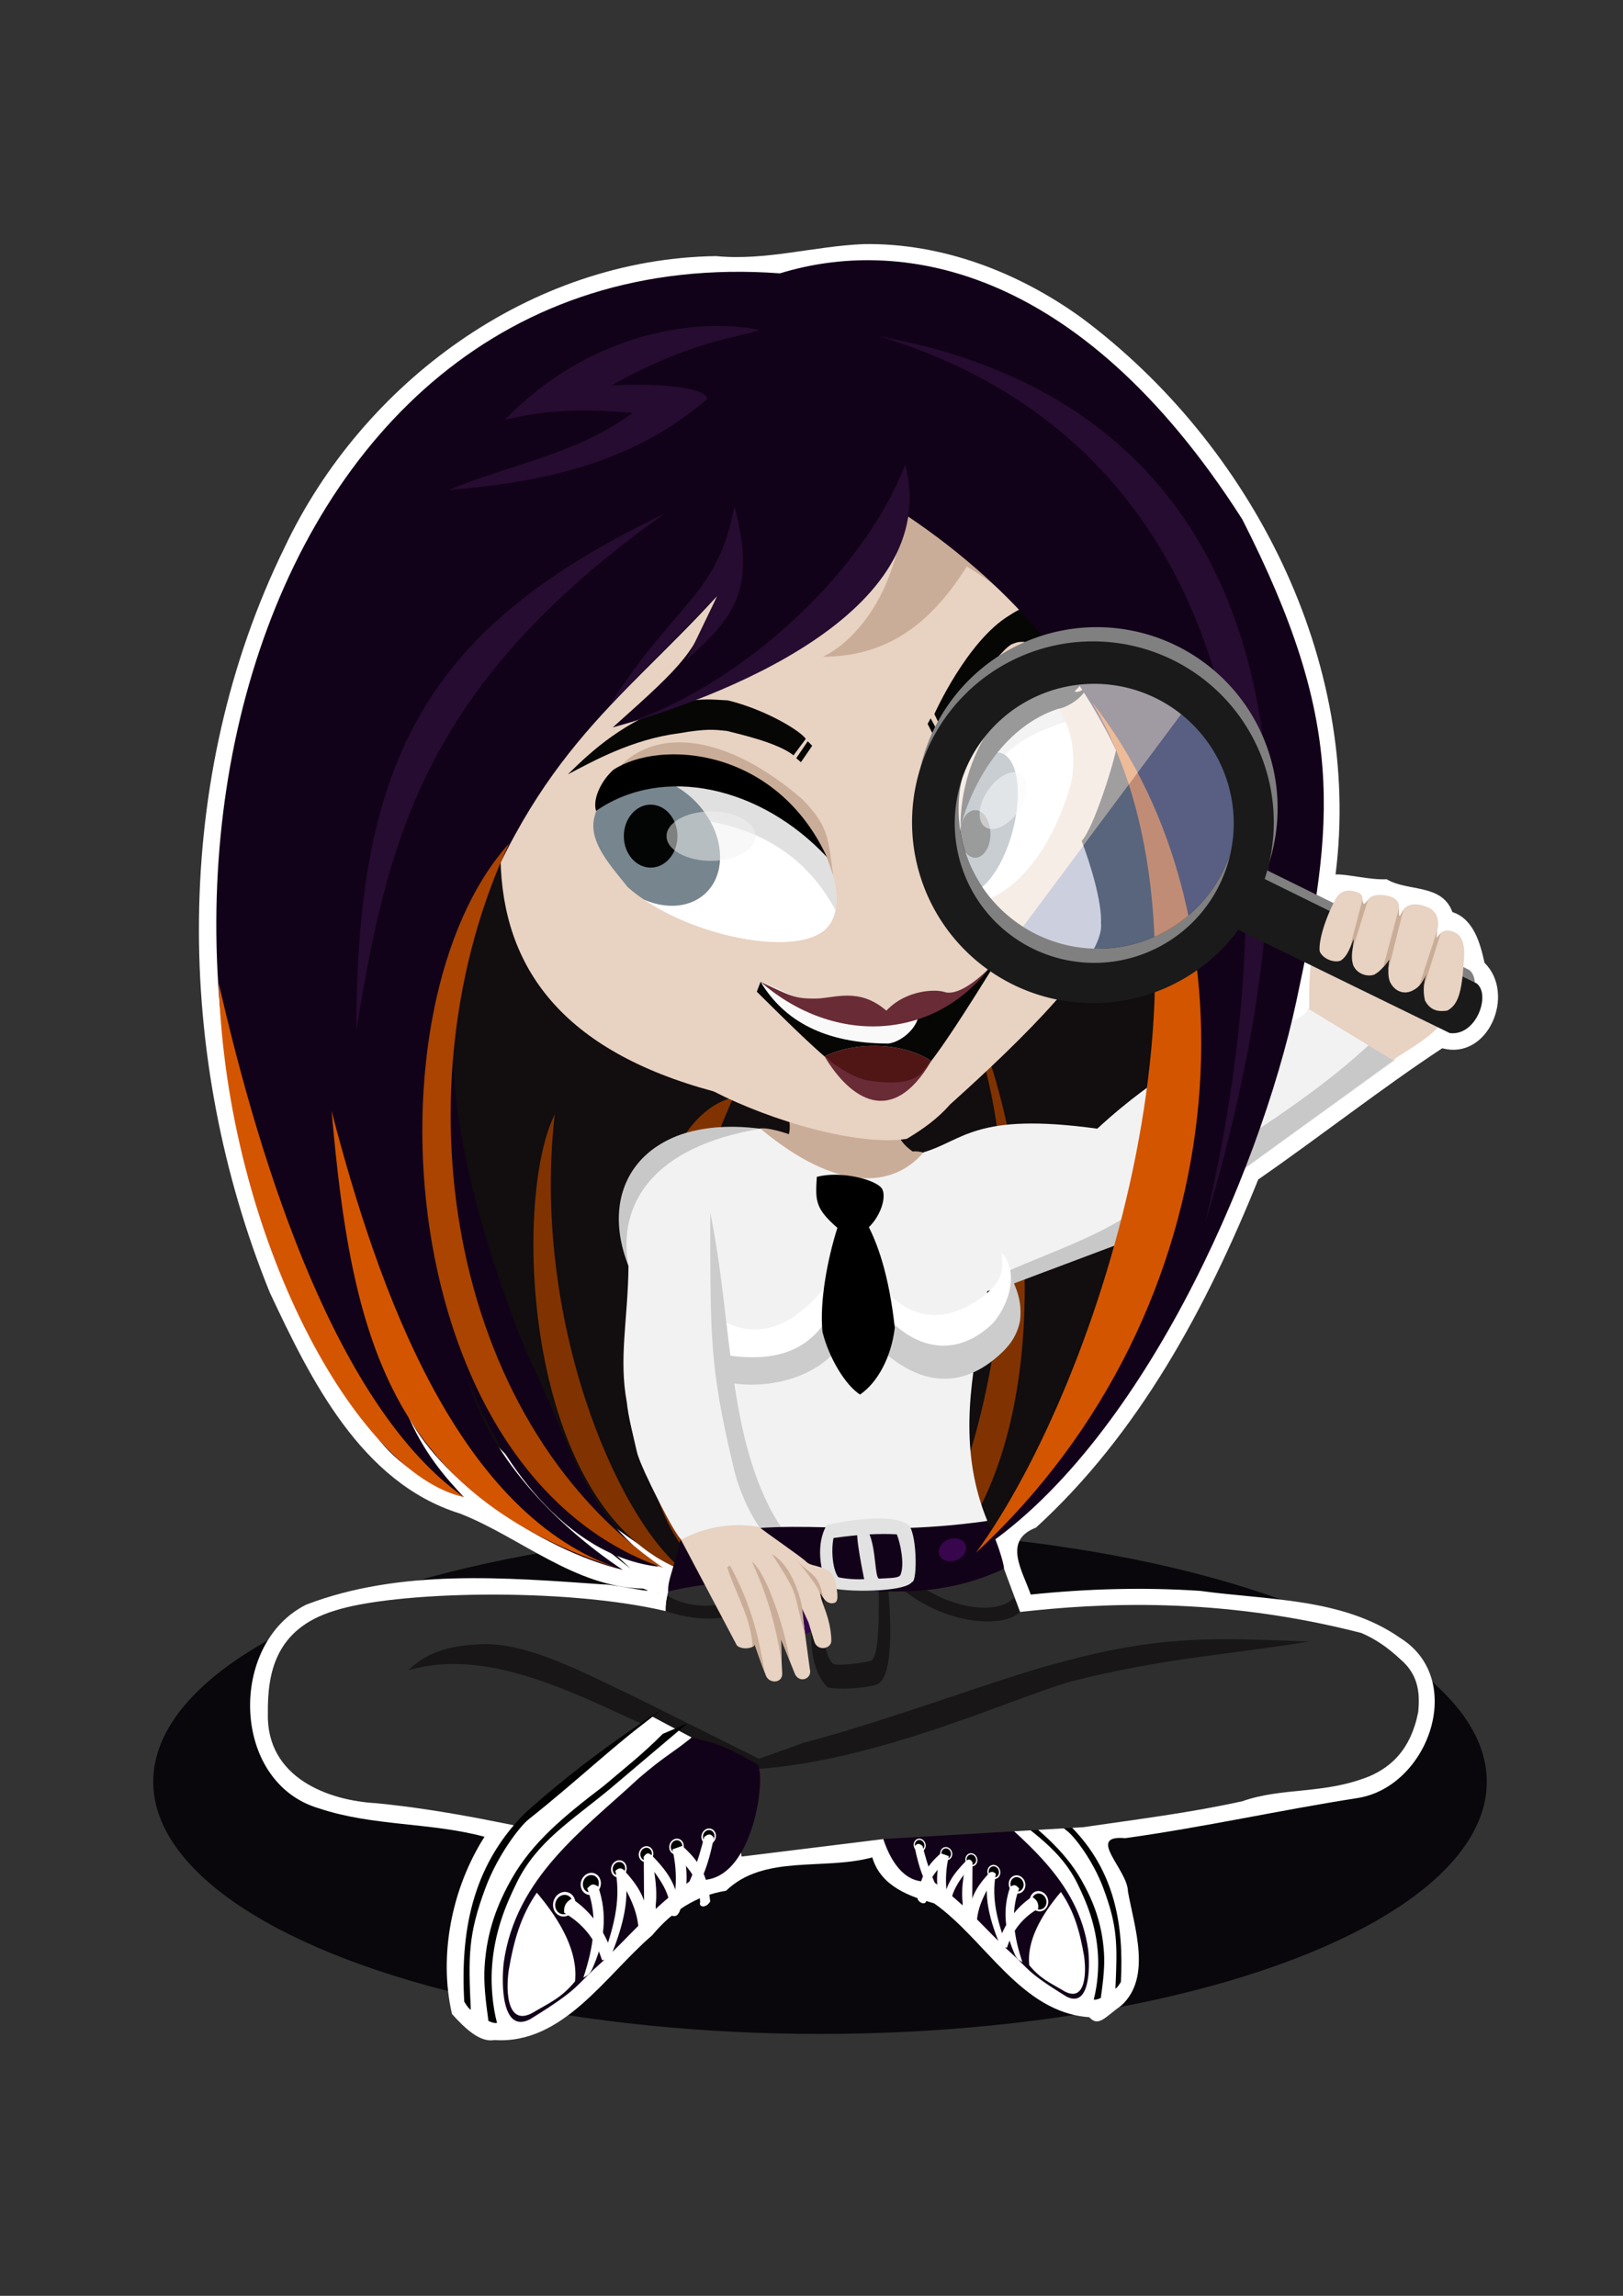 <?xml version="1.0" encoding="UTF-8" standalone="no"?>
<!-- Created with Inkscape (http://www.inkscape.org/) -->

<svg
   xmlns:dc="http://purl.org/dc/elements/1.1/"
   xmlns:cc="http://creativecommons.org/ns#"
   xmlns:rdf="http://www.w3.org/1999/02/22-rdf-syntax-ns#"
   xmlns:svg="http://www.w3.org/2000/svg"
   xmlns="http://www.w3.org/2000/svg"
   xmlns:sodipodi="http://sodipodi.sourceforge.net/DTD/sodipodi-0.dtd"
   xmlns:inkscape="http://www.inkscape.org/namespaces/inkscape"
   width="744.094"
   height="1052.362"
   viewBox="0 0 196.875 278.438"
   version="1.1"
   id="svg8"
   inkscape:version="0.91 r13725"
   sodipodi:docname="third_img.svg">
  <rect x="0" y="0" width="196.875" height="278.438" fill="#333333" stroke="none"/>
  <defs
     id="defs2">
    <inkscape:perspective
       sodipodi:type="inkscape:persp3d"
       inkscape:vp_x="0 : 139.21875 : 1"
       inkscape:vp_y="0 : 1000 : 0"
       inkscape:vp_z="196.87499 : 139.21875 : 1"
       inkscape:persp3d-origin="98.437495 : 92.8125 : 1"
       id="perspective4061" />
  </defs>
  <sodipodi:namedview
     id="base"
     pagecolor="#ffffff"
     bordercolor="#666666"
     borderopacity="1.0"
     inkscape:pageopacity="0.0"
     inkscape:pageshadow="2"
     inkscape:zoom="0.70710678"
     inkscape:cx="56.73423"
     inkscape:cy="512.73647"
     inkscape:document-units="mm"
     inkscape:current-layer="layer24"
     showgrid="false"
     units="px"
     inkscape:window-width="1366"
     inkscape:window-height="708"
     inkscape:window-x="0"
     inkscape:window-y="0"
     inkscape:window-maximized="1"
     showguides="true"
     inkscape:guide-bbox="true">
    <sodipodi:guide
       position="105.668,247.336"
       orientation="0,1"
       id="guide3493"
       inkscape:label=""
       inkscape:color="rgb(0,0,255)" />
    <sodipodi:guide
       position="93.989,31.875"
       orientation="0,1"
       id="guide3495"
       inkscape:label=""
       inkscape:color="rgb(0,0,255)" />
  </sodipodi:namedview>
  <g
     inkscape:groupmode="layer"
     id="layer25"
     inkscape:label="shado2"
     style="display:inline"
     transform="translate(0,13.854)">
    <ellipse
       style="opacity:0.95;fill:#08060a;fill-opacity:1;stroke:#3d3d3d;stroke-width:0.893;stroke-miterlimit:4;stroke-dasharray:none;stroke-opacity:0"
       id="path5818"
       cx="99.47"
       cy="202.239"
       rx="80.883"
       ry="30.585" />
  </g>
  <g
     inkscape:groupmode="layer"
     id="layer27"
     inkscape:label="js"
     transform="translate(0,13.854)" />
  <g
     inkscape:groupmode="layer"
     id="layer24"
     inkscape:label="shadow"
     style="display:inline"
     transform="translate(0,13.854)">
    <g
       style="opacity:0.95;fill:#ffffff"
       id="g4538-0"
       transform="translate(-409.904,16.73)" />
    <path
       style="display:inline;opacity:1;fill:#ffffff;fill-opacity:1;fill-rule:nonzero;stroke:#ae5841;stroke-width:1.506;stroke-miterlimit:4;stroke-dasharray:none;stroke-opacity:0"
       d="m 104.768,15.752 c -6.063,0.248 -11.813,2.041 -17.914,1.455 C 64.357,17.524 43.993,32.516 34.52,52.537 20.828,80.458 21.126,114.346 32.732,142.916 c 4.936,10.525 11.081,23.064 23.031,26.783 7.316,2.849 13.875,8.928 22.238,9.117 2.443,0.796 -3.758,-0.572 -4.76,-0.506 -11.955,-0.842 -24.669,-1.91 -36.078,2.441 -9.502,4.715 -9.172,21.601 1.547,24.719 6.509,2.181 13.492,1.672 20.064,3.441 -3.981,6.232 -5.589,14.412 -3.945,21.496 1.626,1.814 3.424,3.478 5.143,3.158 8.352,0.564 13.515,-7.896 19.145,-12.709 2.445,-2.921 5.316,-4.811 8.961,-5.4 4.594,-4.448 11.881,-2.433 17.734,-4.045 1.027,3.517 4.545,4.751 7.504,5.576 6.226,4.388 10.544,13.249 18.814,13.805 1.126,1.263 1.965,-0.057 3.914,-1.436 3.68,-3.386 1.573,-9.436 0.779,-13.805 -0.013,-2.655 -5.185,-6.9 -0.33,-6.471 9.456,-1.311 18.747,-3.394 28.154,-4.861 8.607,-1.326 13.292,-14.365 5.215,-19.412 -6.948,-4.88 -16.13,-4.594 -24.264,-5.717 -6.851,-0.462 -13.739,-0.263 -20.566,0.447 -1.003,-2.904 -3.436,-6.559 0.633,-8.119 12.496,-11.417 20.693,-26.702 26.965,-42.225 7.436,-5.152 15.072,-11.141 22.32,-15.914 5.606,1.498 8.954,-6.603 5.129,-10.359 -0.51,-2.326 -1.308,-5.325 -3.895,-6.156 -1.282,-3.495 -5.408,-2.438 -7.982,-3.984 -2.019,0.114 -4.924,-0.67 -6.195,-0.576 3.276,-25.878 -10.217,-52.131 -30.746,-67.467 -7.659,-5.554 -16.95,-9.139 -26.494,-8.986 z M 86.801,179.156 c 6.22,2.675 -7.024,0.257 0,0 z m -3.744,0.154 c -0.181,6.682 -4.601,-1.153 0,0 z m -3.184,0.045 c -0.042,0.048 -0.103,-0.088 0,0 z"
       id="rect870-3"
       inkscape:connector-curvature="0" />
  </g>
  <g
     inkscape:groupmode="layer"
     id="layer21"
     inkscape:label="hair2"
     transform="translate(0,13.854)">
    <path
       style="display:inline;opacity:1;fill:#120d0e;fill-opacity:1;fill-rule:nonzero;stroke:#ae5841;stroke-width:1.506;stroke-miterlimit:4;stroke-dasharray:none;stroke-opacity:0"
       d="m 139.751,136.592 c -4.355,19.031 -11.168,31.745 -31.452,44.392 6.527,-9.788 7.261,-16.064 4.253,-21.751 -0.133,9.505 -4.542,16.792 -11.262,18.785 3.055,-4.783 6.207,-19.263 1.921,-27.458 1.188,5.443 -4.989,21.804 -11.133,27.446 1.241,-5.322 -1.045,-7.617 -6.307,-14.813 -3.78,11.88 3.336,14.025 2.87,14.068 0,0 -8.494,-1.629 -9.542,-13.922 2.797,9.201 6.723,10.539 3.099,13.021 -8.668,-4.88 -21.512,-14.996 -22.284,-24.839 -1.965,9.932 11.042,20.579 16.58,24.877 C 65.761,166.015 48.295,154.559 45.884,134.805 29.679,-4.714 193.613,32.552 139.751,136.592 Z"
       id="rect870"
       inkscape:connector-curvature="0"
       sodipodi:nodetypes="cccccccccccccc" />
    <path
       style="display:inline;opacity:1;fill:#803300;fill-opacity:1;fill-rule:nonzero;stroke:#ae5841;stroke-width:1.506;stroke-miterlimit:4;stroke-dasharray:none;stroke-opacity:0"
       d="m 67.292,121.305 c -2.824,24.668 7.452,48.858 15.64,55.338 -19.41,-7.326 -20.843,-44.999 -15.64,-55.338 z"
       id="rect1062"
       inkscape:connector-curvature="0"
       sodipodi:nodetypes="ccc" />
    <path
       style="display:inline;opacity:1;fill:#803300;fill-opacity:1;fill-rule:nonzero;stroke:#ae5841;stroke-width:1.506;stroke-miterlimit:4;stroke-dasharray:none;stroke-opacity:0"
       d="m 88.947,119.251 c -10.973,24.716 -11.794,51.98 -0.306,58.009 -15.435,-0.794 -15.371,-54.249 0.306,-58.009 z"
       id="rect1065"
       inkscape:connector-curvature="0"
       sodipodi:nodetypes="ccc" />
    <path
       style="display:inline;opacity:1;fill:#d45500;fill-opacity:1;fill-rule:nonzero;stroke:#ae5841;stroke-width:1.506;stroke-miterlimit:4;stroke-dasharray:none;stroke-opacity:0"
       d="m 95.992,119.324 c 2.546,13.579 16.952,44.849 -3.913,58.682 12.033,-16.788 6.754,-38.897 3.913,-58.682 z"
       id="rect1067"
       inkscape:connector-curvature="0"
       sodipodi:nodetypes="ccc" />
    <path
       style="display:inline;opacity:1;fill:#803300;fill-opacity:1;fill-rule:nonzero;stroke:#ae5841;stroke-width:1.506;stroke-miterlimit:4;stroke-dasharray:none;stroke-opacity:0"
       d="m 95.992,119.324 c 7.037,7.934 21.16,46.073 5.298,58.694 8.139,-16.519 -0.554,-29.202 -5.298,-58.694 z"
       id="rect1069"
       inkscape:connector-curvature="0"
       sodipodi:nodetypes="ccc" />
    <path
       style="display:inline;opacity:1;fill:#803300;fill-opacity:1;fill-rule:nonzero;stroke:#ae5841;stroke-width:1.506;stroke-miterlimit:4;stroke-dasharray:none;stroke-opacity:0"
       d="m 114.951,103.803 c 9.964,14.139 17.184,62.115 -6.652,77.18 11.682,-12.971 19.904,-52.612 6.652,-77.18 z"
       id="rect1071"
       inkscape:connector-curvature="0"
       sodipodi:nodetypes="ccc" />
  </g>
  <g
     inkscape:groupmode="layer"
     id="layer18"
     inkscape:label="shoeP"
     style="display:inline"
     transform="translate(0,13.854)">
    <path
       style="display:inline;opacity:1;fill:#ffffff;fill-opacity:1;fill-rule:nonzero;stroke:#ae5841;stroke-width:2.076;stroke-miterlimit:4;stroke-dasharray:none;stroke-opacity:0"
       d="m 113.156,200.058 7.981,6.8 c 4.722,3.61 9.454,9.46 9.356,21.693 2.77,0.729 4.526,-0.637 5.472,-2.047 -0.531,-3.441 0.038,-8.048 -1.386,-11.223 -3.951,-7.288 -7.458,-10.402 -11.583,-12.723 l -5.906,-4.588 z"
       id="rect1372"
       inkscape:connector-curvature="0"
       sodipodi:nodetypes="cccccccc" />
    <path
       style="display:inline;opacity:1;fill:#120219;fill-opacity:1;fill-rule:nonzero;stroke:#ae5841;stroke-width:2.076;stroke-miterlimit:4;stroke-dasharray:none;stroke-opacity:0"
       d="m 106.582,202.749 c -0.968,1.102 0.476,12.63 6.383,11.51 4.165,-2.439 -1.748,-3.04 0.215,0.088 3.787,2.549 6.639,6.132 9.36,8.558 2.335,2.081 1.817,2.306 6.838,5.392 2.823,1.438 2.872,-3.566 2.62,-5.695 -1.2,-8.538 -8.001,-13.316 -13.499,-18.431 -2.693,-2.312 -3.103,-2.331 -5.342,-4.112 -2.096,0.522 -3.106,0.661 -6.573,2.691 z"
       id="rect1369"
       inkscape:connector-curvature="0"
       sodipodi:nodetypes="cccsccccc" />
    <path
       style="display:inline;opacity:1;fill:#000000;fill-opacity:1;fill-rule:nonzero;stroke:#ae5841;stroke-width:2.076;stroke-miterlimit:4;stroke-dasharray:none;stroke-opacity:0"
       d="m 121.367,205.214 c 3.967,3.277 7.323,5.282 9.338,9.4 1.037,2.119 2.258,4.901 2.484,8.602 0.1,1.635 -0.057,3.7 -0.515,5.44 0.333,0.076 0.859,-0.204 0.858,-0.196 0.314,-2.206 0.483,-3.885 0.387,-5.444 -0.227,-3.671 -1.357,-6.408 -2.722,-8.818 -2.072,-3.658 -5.297,-6.303 -9.19,-9.269 -1.986,-1.689 -3.975,-3.242 -5.953,-5.246 l -2.432,-1.022 z"
       id="rect1375-1"
       inkscape:connector-curvature="0"
       sodipodi:nodetypes="cssccsscccc" />
    <path
       style="display:inline;opacity:1;fill:#000000;fill-opacity:1;fill-rule:nonzero;stroke:#ae5841;stroke-width:2.076;stroke-miterlimit:4;stroke-dasharray:none;stroke-opacity:0"
       d="m 116.089,197.198 c 4.665,3.432 8.245,6.95 13.406,11.05 0.904,0.713 3.114,3.605 4.334,6.871 1.748,4.681 1.722,6.814 1.474,12.217 0.222,-0.133 0.368,-0.374 0.505,-0.57 0.02,-0.029 0.039,-0.057 0.057,-0.085 8.1e-4,-0.002 0.002,-0.003 0.004,-0.005 0.038,-0.06 0.07,-0.119 0.097,-0.173 0.357,-6.731 -0.644,-13.404 -6.093,-18.868 -4.264,-3.827 -8.872,-7.261 -13.782,-10.438 z"
       id="rect1378-2"
       inkscape:connector-curvature="0"
       sodipodi:nodetypes="ccscssscccc" />
    <path
       style="display:inline;opacity:1;fill:#ffffff;fill-opacity:1;fill-rule:nonzero;stroke:#ae5841;stroke-width:2.076;stroke-miterlimit:4;stroke-dasharray:none;stroke-opacity:0"
       d="m 124.851,224.484 c 1.349,1.65 2.576,2.162 3.941,2.971 2.768,1.814 3.053,-1.683 2.704,-4.102 -0.518,-3.001 -1.22,-5.45 -2.811,-7.748 -2.492,2.933 -4.135,6.019 -3.834,8.879 z"
       id="rect1428"
       inkscape:connector-curvature="0"
       sodipodi:nodetypes="ccccc" />
    <ellipse
       style="display:inline;opacity:1;fill:#ffffff;fill-opacity:1;fill-rule:nonzero;stroke:#ae5841;stroke-width:2.076;stroke-miterlimit:4;stroke-dasharray:none;stroke-opacity:0"
       id="path1433"
       cx="244.135"
       cy="56.5"
       rx="1.242"
       ry="1.114"
       transform="matrix(0.295,0.956,0.956,-0.295,0,0)" />
    <ellipse
       style="display:inline;opacity:1;fill:#ffffff;fill-opacity:1;fill-rule:nonzero;stroke:#ae5841;stroke-width:1.868;stroke-miterlimit:4;stroke-dasharray:none;stroke-opacity:0"
       id="path1433-9"
       cx="241.408"
       cy="54.558"
       rx="1.118"
       ry="1.002"
       transform="matrix(0.295,0.956,0.956,-0.295,0,0)" />
    <ellipse
       style="display:inline;opacity:1;fill:#000000;fill-opacity:1;fill-rule:nonzero;stroke:#ae5841;stroke-width:1.643;stroke-miterlimit:4;stroke-dasharray:none;stroke-opacity:0"
       id="path1433-94"
       cx="244.174"
       cy="56.505"
       rx="0.983"
       ry="0.881"
       transform="matrix(0.295,0.956,0.956,-0.295,0,0)" />
    <ellipse
       style="display:inline;opacity:1;fill:#000000;fill-opacity:1;fill-rule:nonzero;stroke:#ae5841;stroke-width:1.478;stroke-miterlimit:4;stroke-dasharray:none;stroke-opacity:0"
       id="path1433-9-7"
       cx="241.394"
       cy="54.558"
       rx="0.884"
       ry="0.793"
       transform="matrix(0.295,0.956,0.956,-0.295,0,0)" />
    <ellipse
       style="display:inline;opacity:1;fill:#ffffff;fill-opacity:1;fill-rule:nonzero;stroke:#ae5841;stroke-width:1.452;stroke-miterlimit:4;stroke-dasharray:none;stroke-opacity:0"
       id="path1433-9-8"
       cx="239.138"
       cy="52.316"
       rx="0.869"
       ry="0.779"
       transform="matrix(0.295,0.956,0.956,-0.295,0,0)" />
    <ellipse
       style="display:inline;opacity:1;fill:#000000;fill-opacity:1;fill-rule:nonzero;stroke:#ae5841;stroke-width:1.149;stroke-miterlimit:4;stroke-dasharray:none;stroke-opacity:0"
       id="path1433-9-7-4"
       cx="239.127"
       cy="52.316"
       rx="0.687"
       ry="0.616"
       transform="matrix(0.295,0.956,0.956,-0.295,0,0)" />
    <ellipse
       style="display:inline;opacity:1;fill:#ffffff;fill-opacity:1;fill-rule:nonzero;stroke:#ae5841;stroke-width:1.348;stroke-miterlimit:4;stroke-dasharray:none;stroke-opacity:0"
       id="path1433-9-5"
       cx="236.925"
       cy="50.146"
       rx="0.807"
       ry="0.723"
       transform="matrix(0.295,0.956,0.956,-0.295,0,0)" />
    <ellipse
       style="display:inline;opacity:1;fill:#000000;fill-opacity:1;fill-rule:nonzero;stroke:#ae5841;stroke-width:1.067;stroke-miterlimit:4;stroke-dasharray:none;stroke-opacity:0"
       id="path1433-9-7-0"
       cx="236.914"
       cy="50.146"
       rx="0.638"
       ry="0.572"
       transform="matrix(0.295,0.956,0.956,-0.295,0,0)" />
    <ellipse
       style="display:inline;opacity:1;fill:#ffffff;fill-opacity:1;fill-rule:nonzero;stroke:#ae5841;stroke-width:1.348;stroke-miterlimit:4;stroke-dasharray:none;stroke-opacity:0"
       id="path1433-9-5-3"
       cx="235.307"
       cy="47.453"
       rx="0.807"
       ry="0.723"
       transform="matrix(0.295,0.956,0.956,-0.295,0,0)" />
    <ellipse
       style="display:inline;opacity:1;fill:#000000;fill-opacity:1;fill-rule:nonzero;stroke:#ae5841;stroke-width:1.067;stroke-miterlimit:4;stroke-dasharray:none;stroke-opacity:0"
       id="path1433-9-7-0-6"
       cx="235.297"
       cy="47.453"
       rx="0.638"
       ry="0.572"
       transform="matrix(0.295,0.956,0.956,-0.295,0,0)" />
    <ellipse
       style="display:inline;opacity:1;fill:#ffffff;fill-opacity:1;fill-rule:nonzero;stroke:#ae5841;stroke-width:1.348;stroke-miterlimit:4;stroke-dasharray:none;stroke-opacity:0"
       id="path1433-9-5-1"
       cx="233.383"
       cy="44.677"
       rx="0.807"
       ry="0.723"
       transform="matrix(0.295,0.956,0.956,-0.295,0,0)" />
    <ellipse
       style="display:inline;opacity:1;fill:#000000;fill-opacity:1;fill-rule:nonzero;stroke:#ae5841;stroke-width:1.067;stroke-miterlimit:4;stroke-dasharray:none;stroke-opacity:0"
       id="path1433-9-7-0-0"
       cx="233.373"
       cy="44.677"
       rx="0.638"
       ry="0.572"
       transform="matrix(0.295,0.956,0.956,-0.295,0,0)" />
    <path
       style="display:inline;opacity:1;fill:#ffffff;fill-opacity:1;fill-rule:nonzero;stroke:#ae5841;stroke-width:2.076;stroke-miterlimit:4;stroke-dasharray:none;stroke-opacity:0"
       d="m 121.129,221.636 c 0.222,0.312 0.268,0.731 1.025,0.72 0.672,-2.156 1.979,-3.686 3.783,-4.727 0.069,-0.574 -0.099,-1.075 -0.756,-1.426 -2.032,1.331 -3.241,3.242 -4.052,5.433 z"
       id="rect1573"
       inkscape:connector-curvature="0"
       sodipodi:nodetypes="ccccc" />
    <path
       style="display:inline;opacity:1;fill:#ffffff;fill-opacity:1;fill-rule:nonzero;stroke:#ae5841;stroke-width:2.076;stroke-miterlimit:4;stroke-dasharray:none;stroke-opacity:0"
       d="m 122.541,214.982 c -0.966,2.766 -0.668,5.551 0.63,8.351 0.341,0.609 0.58,0.604 0.851,0.794 -0.994,-2.99 -1.528,-5.977 -0.393,-8.952 -0.34,-0.32 -0.482,-0.588 -1.088,-0.193 z"
       id="rect1576"
       inkscape:connector-curvature="0"
       sodipodi:nodetypes="ccccc" />
    <path
       style="display:inline;opacity:1;fill:#ffffff;fill-opacity:1;fill-rule:nonzero;stroke:#ae5841;stroke-width:2.076;stroke-miterlimit:4;stroke-dasharray:none;stroke-opacity:0"
       d="m 119.961,213.334 c -1.344,1.492 -2.56,3.049 -2.461,6.039 0.19,0.599 0.587,0.552 0.972,0.546 -0.055,-2.733 1.293,-4.501 2.329,-6.506 z"
       id="rect1578"
       inkscape:connector-curvature="0"
       sodipodi:nodetypes="ccccc" />
    <path
       style="display:inline;opacity:1;fill:#ffffff;fill-opacity:1;fill-rule:nonzero;stroke:#ae5841;stroke-width:2.076;stroke-miterlimit:4;stroke-dasharray:none;stroke-opacity:0"
       d="m 119.961,213.334 c -0.68,2.662 0.062,5.464 1.168,8.302 l 1.025,0.72 c -1.065,-2.914 -1.953,-5.848 -1.353,-8.942 -0.309,-0.31 -0.587,-0.316 -0.84,-0.079 z"
       id="rect1580"
       inkscape:connector-curvature="0"
       sodipodi:nodetypes="ccccc" />
    <path
       style="display:inline;opacity:1;fill:#ffffff;fill-opacity:1;fill-rule:nonzero;stroke:#ae5841;stroke-width:2.076;stroke-miterlimit:4;stroke-dasharray:none;stroke-opacity:0"
       d="m 117.169,211.852 -0.559,7.3 1.31,-0.404 0.045,-6.738 z"
       id="rect1582"
       inkscape:connector-curvature="0"
       sodipodi:nodetypes="ccccc" />
    <path
       style="display:inline;opacity:1;fill:#ffffff;fill-opacity:1;fill-rule:nonzero;stroke:#ae5841;stroke-width:2.076;stroke-miterlimit:4;stroke-dasharray:none;stroke-opacity:0"
       d="m 117.169,211.852 c -0.395,2.57 -0.932,4.915 0.33,7.522 l 0.972,0.546 c -0.97,-2.951 -0.953,-5.159 -0.506,-7.909 -0.334,-0.535 -0.562,-0.327 -0.796,-0.158 z"
       id="rect1584"
       inkscape:connector-curvature="0"
       sodipodi:nodetypes="ccccc" />
    <path
       style="display:inline;opacity:1;fill:#ffffff;fill-opacity:1;fill-rule:nonzero;stroke:#ae5841;stroke-width:2.076;stroke-miterlimit:4;stroke-dasharray:none;stroke-opacity:0"
       d="m 117.169,211.852 c -1.368,1.431 -2.69,2.91 -2.754,5.705 0.307,0.602 0.584,0.316 0.873,0.365 -0.148,-2.617 1.536,-4.096 2.677,-5.912 z"
       id="rect1586"
       inkscape:connector-curvature="0"
       sodipodi:nodetypes="ccccc" />
    <path
       style="display:inline;opacity:1;fill:#ffffff;fill-opacity:1;fill-rule:nonzero;stroke:#ae5841;stroke-width:2.076;stroke-miterlimit:4;stroke-dasharray:none;stroke-opacity:0"
       d="m 110.941,210.111 c 0.564,2.732 1.26,4.893 3.047,6.855 l 0.696,-0.127 c -1.459,-2.25 -2.108,-4.209 -2.777,-6.815 -0.311,-0.235 -0.622,-0.46 -0.966,0.087 z"
       id="rect1588"
       inkscape:connector-curvature="0"
       sodipodi:nodetypes="ccccc" />
    <path
       style="display:inline;opacity:1;fill:#ffffff;fill-opacity:1;fill-rule:nonzero;stroke:#ae5841;stroke-width:2.076;stroke-miterlimit:4;stroke-dasharray:none;stroke-opacity:0"
       d="m 114.097,210.924 c -0.57,2.321 -0.662,4.565 0.318,6.633 l 0.873,0.365 c -0.601,-2.157 -0.738,-4.365 -0.196,-6.649 z"
       id="rect131"
       inkscape:connector-curvature="0"
       sodipodi:nodetypes="ccccc" />
    <path
       style="display:inline;opacity:1;fill:#ffffff;fill-opacity:1;fill-rule:nonzero;stroke:#ae5841;stroke-width:2.076;stroke-miterlimit:4;stroke-dasharray:none;stroke-opacity:0"
       d="m 114.097,210.924 c -1.699,1.561 -2.474,2.777 -2.791,5.56 0.448,0.741 1.183,0.557 1.009,0.076 0.081,-2.857 1.666,-3.654 2.777,-5.288 z"
       id="rect137"
       inkscape:connector-curvature="0"
       sodipodi:nodetypes="ccccc" />
  </g>
  <g
     inkscape:groupmode="layer"
     id="layer16"
     inkscape:label="trousers"
     style="display:inline"
     transform="translate(0,13.854)">
    <path
       style="opacity:1;fill:#2e2e2e;fill-opacity:1;fill-rule:evenodd;stroke:#ae5841;stroke-width:1.606;stroke-miterlimit:4;stroke-dasharray:none;stroke-opacity:0"
       d="m 81.566,177.338 c 13.481,-6.261 26.741,0.005 40.222,-0.938 l 1.947,5.246 c 9.567,-1.067 23.989,-1.911 41.376,2.542 1.587,0.664 3.174,1.704 4.761,3.2 2.4,2.023 2.332,4.526 2.161,6.402 -0.911,4.605 -3.335,6.659 -5.894,7.773 -5.537,2.243 -10.5,1.307 -15.436,3.035 -6.274,1.394 -12.839,2.208 -19.338,3.154 l -24.076,1.421 -17.324,2.137 -1.778,-10.448 -17.318,8.479 c -8.326,-1.8 -16.633,-3.661 -25.252,-4.505 -5.717,-0.307 -13.354,-3.041 -13.124,-10.947 -0.046,-4.85 0.922,-10.211 8.063,-12.386 7.167,-2.349 27.776,-2.888 40.206,0.042 -0.009,-1.428 0.353,-2.822 0.803,-4.208 z"
       id="rect4559"
       inkscape:connector-curvature="0"
       sodipodi:nodetypes="ccccccccccccccccccc" />
    <path
       style="display:inline;opacity:1;fill:#181616;fill-opacity:1;fill-rule:nonzero;stroke:#ae5841;stroke-width:2.693;stroke-miterlimit:4;stroke-dasharray:none;stroke-opacity:0"
       d="m 99.297,173.327 c -2.694,3.785 -11.595,10.268 -18.33,6.346 -0.171,0.616 -0.232,1.241 -0.204,1.872 8.7,2.933 14.849,-1.88 18.802,-6.014 -1.034,5.294 -2.309,12.057 0.8,15.227 1.063,0.363 4.507,0.162 5.947,-0.304 2.355,-0.796 1.675,-9.521 1.261,-13.349 l -0.988,-0.412 c 0.002,4.177 0.215,10.502 -0.965,10.884 -0.634,0.197 -3.525,0.603 -4.386,0.428 -1.512,-0.412 -2.46,-8.6 0.514,-12.897 0,0 -1.585,-1.279 -2.452,-1.782 z"
       id="rect1013"
       inkscape:connector-curvature="0"
       sodipodi:nodetypes="ccccccccccccc" />
    <path
       style="display:inline;opacity:1;fill:#181616;fill-opacity:1;fill-rule:nonzero;stroke:#ae5841;stroke-width:2.118;stroke-miterlimit:4;stroke-dasharray:none;stroke-opacity:0"
       d="m 109.812,177.053 c 4.411,4.022 10.849,5.243 13.16,2.901 0.273,0.179 0.522,1.257 0.764,1.692 -2.273,2.249 -10.699,1.447 -16.162,-4.54 z"
       id="rect4644-5"
       inkscape:connector-curvature="0"
       sodipodi:nodetypes="ccccc" />
    <path
       style="fill:#181616;fill-opacity:1"
       d="m 129.091,187.646 c 12.124,-3.316 19.335,-2.8 29.636,-2.41 -9.581,1.607 -17.394,1.943 -28.743,4.82 -7.177,1.959 -25.752,10.851 -41.704,10.758 l 9.21,-3.306 c 10.729,-2.803 24.758,-8.21 31.601,-9.862 z"
       id="rect4223"
       inkscape:connector-curvature="0"
       sodipodi:nodetypes="cccccc" />
    <path
       style="fill:#181616;fill-opacity:1"
       d="m 58.886,185.545 c 5.597,-0.006 12.34,3.699 17.8,6.249 l 17.484,8.71 c -1.611,-0.315 -2.499,0.246 -4.093,-0.252 -13.719,-4.286 -27.533,-15.224 -40.532,-11.551 2.547,-2.467 5.601,-3.058 9.342,-3.156 z"
       id="rect4229"
       inkscape:connector-curvature="0"
       sodipodi:nodetypes="cccscc" />
  </g>
  <g
     inkscape:groupmode="layer"
     id="layer13"
     inkscape:label="hnd"
     transform="translate(0,13.854)">
    <path
       style="opacity:1;fill:#f2f2f2;fill-opacity:1;fill-rule:evenodd;stroke:#ae5841;stroke-width:1.606;stroke-miterlimit:4;stroke-dasharray:none;stroke-opacity:0"
       d="m 111.998,125.907 c 4.903,-1.438 6.293,-4.914 21.103,-2.873 15.411,-14.167 24.693,-11.373 25.59,-14.676 l 10.637,6.36 -28.293,20.326 c -10.651,2.472 -15.375,6.304 -22.967,8.157 -7.124,23.795 -3.942,-12.11 -6.069,-17.295 z"
       id="rect4602"
       inkscape:connector-curvature="0"
       sodipodi:nodetypes="ccccccc" />
    <path
       style="fill:#c8c8c8;fill-opacity:1"
       d="m 166.244,112.706 2.919,1.964 -28.033,20.318 -18.302,6.879 -0.653,-1.519 c 5.778,-2.565 12.194,-4.599 16.664,-8.254 9.24,-6.278 19.02,-11.612 27.405,-19.386 z"
       id="rect4621"
       inkscape:connector-curvature="0"
       sodipodi:nodetypes="ccccccc" />
    <g
       style="opacity:1;fill:#d45500"
       id="g4538-03"
       transform="matrix(0.945,0,0,0.945,-379.855,-90.534)" />
  </g>
  <g
     inkscape:groupmode="layer"
     id="layer20"
     inkscape:label="ear"
     transform="translate(0,13.854)">
    <path
       style="display:inline;opacity:1;fill:#caad98;fill-opacity:1;fill-rule:nonzero;stroke:#ae5841;stroke-width:1.506;stroke-miterlimit:4;stroke-dasharray:none;stroke-opacity:0"
       d="m 94.537,117.625 16.123,1.814 c -0.088,2.173 -3.714,3.66 0.032,6.355 4.112,-0.284 4.196,5.383 -0.504,6.625 -3.492,1.057 -19.294,-3.34 -18.32,-9.263 0.456,-0.465 2.681,0.136 3.825,0.549 0.449,-1.653 -0.617,-3.984 -1.155,-6.08 z"
       id="rect895"
       inkscape:connector-curvature="0"
       sodipodi:nodetypes="cccccccc" />
  </g>
  <g
     inkscape:groupmode="layer"
     id="layer12"
     inkscape:label="body"
     style="opacity:1"
     transform="translate(0,13.854)">
    <path
       style="opacity:1;fill:#f2f2f2;fill-opacity:1;fill-rule:evenodd;stroke:#ae5841;stroke-width:1.606;stroke-miterlimit:4;stroke-dasharray:none;stroke-opacity:0"
       d="m 78.568,126.286 c 1.204,-1.266 3.238,-2.59 6.069,-3.024 l 7.631,-0.206 c 9.359,7.769 16.033,7.15 19.717,2.899 2.411,-0.122 4.418,0.081 6.696,1.06 6.231,11.475 -5.731,27.023 1.08,43.566 -12.198,6.453 -30.944,6.575 -36.716,2.623 -0.588,-0.227 -1.635,-1.975 -3.531,-5.793 -0.542,-1.091 -2,-4.03 -2.265,-5.218 -0.379,-1.698 -1.043,-4.209 -1.211,-5.957 -1,-5.391 0.132,-10.069 0.201,-16.528 -1.304,-4.11 -1.381,-9.147 2.33,-13.421 z"
       id="rect1223"
       inkscape:connector-curvature="0"
       sodipodi:nodetypes="cccccccsscccc" />
    <path
       style="opacity:1;fill:#cccccc;fill-opacity:1;fill-rule:evenodd;stroke:#ae5841;stroke-width:1.606;stroke-miterlimit:4;stroke-dasharray:none;stroke-opacity:0"
       d="m 88.499,150.504 c 10.317,1.439 13.015,-4.593 15.117,-13.404 0.802,4.063 3.304,10.489 10.487,11.451 3.439,0.461 8.08,-1.691 8.492,-7.731 0.632,1.556 1.426,2.989 1.138,5.523 -0.399,1.978 -1.418,3.141 -2.472,4.099 -8.589,7.805 -16.196,-2.25 -17.64,-4.458 -2.181,7.19 -10.09,8.714 -14.971,7.895 z"
       id="rect1237"
       inkscape:connector-curvature="0"
       sodipodi:nodetypes="ccsccsccc" />
    <path
       style="opacity:1;fill:#ffffff;fill-opacity:1;fill-rule:evenodd;stroke:#ae5841;stroke-width:1.606;stroke-miterlimit:4;stroke-dasharray:none;stroke-opacity:0"
       d="m 87.548,146.262 c 4.089,2.322 9.702,1.872 16.069,-9.163 -1.963,8.297 -4.45,14.869 -15.024,13.474 z"
       id="rect1240"
       inkscape:connector-curvature="0"
       sodipodi:nodetypes="cccc" />
    <g
       id="g4538"
       transform="matrix(0.945,0,0,0.945,-38.823,-13.267)">
      <path
         sodipodi:nodetypes="cccscc"
         inkscape:connector-curvature="0"
         id="rect1243"
         d="m 150.785,159.177 c 3.262,6.303 8.365,12.406 16.301,6.728 2.521,-1.965 2.904,-3.222 2.536,-5.799 2.779,3.091 0.187,7.958 -1.381,9.376 -8.253,7.467 -17.016,-2.771 -17.457,-10.305 z"
         style="opacity:1;fill:#ffffff;fill-opacity:1;fill-rule:evenodd;stroke:#ae5841;stroke-width:1.7;stroke-miterlimit:4;stroke-dasharray:none;stroke-opacity:0" />
    </g>
    <path
       style="opacity:1;fill:#cccccc;fill-opacity:1;fill-rule:evenodd;stroke:#ae5841;stroke-width:1.606;stroke-miterlimit:4;stroke-dasharray:none;stroke-opacity:0"
       d="m 86.153,133.227 c 2.785,13.3 1.943,28.425 8.851,38.515 l -2.794,-0.257 c -0.787,-1.056 -2.462,-3.928 -3.285,-7.609 -2.913,-12.257 -2.729,-15.731 -2.772,-30.649 z"
       id="rect1246"
       inkscape:connector-curvature="0"
       sodipodi:nodetypes="ccccc" />
    <g
       id="g4541" />
    <path
       style="opacity:1;fill:#000000;fill-opacity:1;fill-rule:nonzero;stroke:#ae5841;stroke-width:1.61;stroke-miterlimit:4;stroke-dasharray:none;stroke-opacity:0"
       d="m 99.082,128.883 c 2.899,-0.798 7.323,0.349 7.938,1.48 0.527,1.044 -0.223,3.34 -1.751,4.74 -1.5,0.189 -2.783,0.143 -3.691,-0.043 -2.744,-2.384 -2.667,-3.339 -2.496,-6.178 z"
       id="rect683"
       inkscape:connector-curvature="0"
       sodipodi:nodetypes="ccccc" />
    <path
       style="opacity:1;fill:#000000;fill-opacity:1;fill-rule:nonzero;stroke:#ae5841;stroke-width:1.934;stroke-miterlimit:4;stroke-dasharray:none;stroke-opacity:0"
       d="m 101.578,135.061 3.674,-0.357 c 1.163,2.205 2.573,5.941 3.289,12.484 -0.42,3.507 -2.049,6.607 -4.217,8.093 -1.772,-1.136 -3.772,-4.438 -4.555,-7.602 -0.361,-3.634 0.573,-8.722 1.809,-12.618 z"
       id="rect686"
       inkscape:connector-curvature="0"
       sodipodi:nodetypes="cccccc" />
    <path
       style="opacity:1;fill:#c8c8c8;fill-opacity:1;fill-rule:evenodd;stroke:#ae5841;stroke-width:1.606;stroke-miterlimit:4;stroke-dasharray:none;stroke-opacity:0"
       d="m 92.274,123.041 c -13.1,2.144 -17.42,9.17 -16.034,16.653 -4.008,-10.084 2.44,-18.421 16.034,-16.653 z"
       id="rect4641"
       inkscape:connector-curvature="0"
       sodipodi:nodetypes="ccc" />
    <path
       style="opacity:1;fill:#f2f2f2;fill-opacity:1;fill-rule:evenodd;stroke:#ae5841;stroke-width:1.606;stroke-miterlimit:4;stroke-dasharray:none;stroke-opacity:0"
       d="m 83.185,173.312 10.474,2.301 c 0,0 -7.734,0.513 -10.474,-2.301 z"
       id="rect4675"
       inkscape:connector-curvature="0"
       sodipodi:nodetypes="ccc" />
  </g>
  <g
     inkscape:groupmode="layer"
     id="layer14"
     inkscape:label="bekt"
     transform="translate(0,13.854)">
    <path
       style="display:inline;opacity:1;fill:#120219;fill-opacity:1;fill-rule:nonzero;stroke:#ae5841;stroke-width:2.591;stroke-miterlimit:4;stroke-dasharray:none;stroke-opacity:0"
       d="m 82.526,172.974 c 14.081,-3.462 20.49,-0.006 37.19,-2.359 1.005,1.712 2.088,5.125 2.072,5.786 -13.865,6.499 -24.937,-1.042 -40.732,2.76 -0.098,-1.309 0.64,-2.619 1.47,-6.186 z"
       id="rect170"
       inkscape:connector-curvature="0"
       sodipodi:nodetypes="ccccc" />
    <ellipse
       style="display:inline;opacity:1;fill:#37064d;fill-opacity:1;fill-rule:nonzero;stroke:#ae5841;stroke-width:1.712;stroke-miterlimit:4;stroke-dasharray:none;stroke-opacity:0"
       id="path173"
       cx="47.035"
       cy="189.667"
       rx="1.696"
       ry="1.342"
       transform="matrix(0.976,-0.216,0.216,0.976,0,0)" />
    <ellipse
       style="display:inline;opacity:1;fill:#37064d;fill-opacity:1;fill-rule:nonzero;stroke:#ae5841;stroke-width:1.712;stroke-miterlimit:4;stroke-dasharray:none;stroke-opacity:0"
       id="path173-3"
       cx="55.598"
       cy="199.783"
       rx="1.696"
       ry="1.342"
       transform="matrix(0.976,-0.216,0.216,0.976,0,0)" />
    <ellipse
       style="display:inline;opacity:1;fill:#37064d;fill-opacity:1;fill-rule:nonzero;stroke:#ae5841;stroke-width:1.712;stroke-miterlimit:4;stroke-dasharray:none;stroke-opacity:0"
       id="path173-6"
       cx="43.36"
       cy="204.372"
       rx="1.696"
       ry="1.342"
       transform="matrix(0.93,-0.368,0.368,0.93,0,0)" />
    <path
       style="display:inline;opacity:1;fill:#e2e2e2;fill-opacity:1;fill-rule:nonzero;stroke:#ae5841;stroke-width:2.591;stroke-miterlimit:4;stroke-dasharray:none;stroke-opacity:0"
       d="m 100.077,171.505 c -1.185,2.461 -0.391,5.923 0.505,7.163 1.795,0.617 9.129,0.616 10.054,-0.659 0.691,-0.002 0.606,-6.416 -0.57,-7.016 -1.846,-1.163 -6.198,-0.654 -9.766,0.088 z m 8.706,0.724 c 0.416,0.972 0.989,3.65 0.451,4.91 -0.188,0.44 -1.329,0.374 -2.57,0.466 -0.578,0.043 -0.351,-3.636 -1.296,-5.617 -0.439,-0.92 -1.129,-0.203 -1.255,-0.2 -0.527,0.01 0.722,5.869 0.713,5.881 -1.659,0.092 -3.139,-0.216 -3.146,-0.25 -0.649,-0.84 -0.891,-3.16 -0.572,-4.742 3.056,-0.436 5.509,-0.562 7.675,-0.449 z"
       id="rect1007"
       inkscape:connector-curvature="0"
       sodipodi:nodetypes="cccccccssssccccc" />
  </g>
  <g
     inkscape:groupmode="layer"
     id="layer17"
     inkscape:label="arm2"
     style="display:inline"
     transform="translate(0,13.854)">
    <path
       style="display:inline;opacity:1;fill:#e8d2c2;fill-opacity:1;fill-rule:evenodd;stroke:#ae5841;stroke-width:1.32;stroke-miterlimit:4;stroke-dasharray:none;stroke-opacity:0"
       d="m 82.614,172.901 c 3.855,-2.15 7.734,-1.914 9.504,-1.546 0.576,0.523 5.237,3.714 5.682,4.199 0.702,0.765 3.046,0.314 3.511,2.353 0.565,2.478 0.113,2.584 -0.166,2.654 -1.319,0.328 -1.748,-1.987 -1.652,-1.098 0.068,0.626 0.602,1.815 0.912,2.885 0.334,1.158 0.442,2.195 0.437,2.745 0.051,1.04 -1.694,1.387 -2.07,0.124 l -0.703,-2.311 -0.848,-1.84 1.013,7.504 c 0.353,1.219 -1.416,1.872 -1.894,0.382 l -1.6,-3.997 c 0.038,1.389 0.054,2.801 0.147,4.136 0.041,1.248 -1.615,1.283 -1.992,0.246 l -1.366,-3.783 c 0.005,0.505 -1.536,0.737 -2.14,0.158 z"
       id="rect4679-3"
       inkscape:connector-curvature="0"
       sodipodi:nodetypes="ccssssscccccccccccc" />
    <path
       style="display:inline;opacity:1;fill:#caad98;fill-opacity:1;fill-rule:evenodd;stroke:#ae5841;stroke-width:1.606;stroke-miterlimit:4;stroke-dasharray:none;stroke-opacity:0"
       d="m 88.206,176.211 0.345,-0.2 c 2.715,4.996 3.523,8.992 4.225,12.995 0,0 -0.356,-0.731 -1.244,-3.455 0.009,0.139 -0.065,0.241 -0.26,0.327 -0.064,-3.278 -2.041,-6.444 -3.067,-9.666 z"
       id="rect4562-6"
       inkscape:connector-curvature="0"
       sodipodi:nodetypes="cccccc" />
    <path
       style="display:inline;opacity:1;fill:#caad98;fill-opacity:1;fill-rule:evenodd;stroke:#ae5841;stroke-width:1.606;stroke-miterlimit:4;stroke-dasharray:none;stroke-opacity:0"
       d="m 91.203,175.532 c 1.751,1.359 3.925,7.828 4.633,12.131 l -1.09,-2.723 0.061,2.825 c -0.79,-5.188 -1.999,-8.704 -3.604,-12.233 z"
       id="rect4554-7"
       inkscape:connector-curvature="0"
       sodipodi:nodetypes="cccccc" />
    <path
       style="display:inline;opacity:1;fill:#caad98;fill-opacity:1;fill-rule:evenodd;stroke:#ae5841;stroke-width:1.606;stroke-miterlimit:4;stroke-dasharray:none;stroke-opacity:0"
       d="m 93.617,174.618 c 2.993,1.727 3.764,6.902 3.679,6.475 l 0.346,3.239 c -1.567,-5.219 -0.388,-4.26 -4.024,-9.714 z"
       id="rect4556-5"
       inkscape:connector-curvature="0"
       sodipodi:nodetypes="cccc" />
    <path
       style="display:inline;opacity:1;fill:#caad98;fill-opacity:1;fill-rule:evenodd;stroke:#ae5841;stroke-width:1.606;stroke-miterlimit:4;stroke-dasharray:none;stroke-opacity:0"
       d="m 96.689,175.43 c 1.491,1.647 2.642,1.488 3.146,4.45 -0.139,-0.209 -0.214,-0.361 -0.342,-0.626 0.021,0.301 0.108,0.513 0.111,0.773 -0.259,-1.168 -0.364,-1.26 -1.712,-3.112 z"
       id="rect4558-3"
       inkscape:connector-curvature="0"
       sodipodi:nodetypes="cccccc" />
  </g>
  <g
     inkscape:groupmode="layer"
     id="layer15"
     inkscape:label="arm"
     transform="translate(0,13.854)" />
  <g
     inkscape:groupmode="layer"
     id="layer3"
     inkscape:label="face"
     transform="translate(0,13.854)">
    <path
       style="opacity:1;fill:#e8d2c2;fill-opacity:1;fill-rule:evenodd;stroke:#ae5841;stroke-width:1.606;stroke-miterlimit:4;stroke-dasharray:none;stroke-opacity:0"
       d="m 60.715,77.494 c 5.012,-45.508 69.165,-59.794 74.803,-1.073 -0.384,2.39 -2.935,10.306 -4.308,11.707 1.074,2.85 2.472,7.436 2.344,9.986 0.458,4.227 -9.314,13.914 -18.317,21.99 -1.504,1.732 -3.327,3.018 -5.248,4.164 -5.915,0.901 -16.361,-2.136 -23.415,-5.753 C 68.217,113.575 60.913,103.517 60.715,90.17 Z"
       id="rect34"
       inkscape:connector-curvature="0"
       sodipodi:nodetypes="ccccccccc" />
    <path
       style="display:inline;opacity:1;fill:#692b36;fill-opacity:1;fill-rule:nonzero;stroke:#ae5841;stroke-width:0.665;stroke-miterlimit:4;stroke-dasharray:none;stroke-opacity:0"
       d="m 100.022,114.276 c 0.992,1.072 9.192,5.435 12.943,0.55 -4.825,8.232 -9.905,4.503 -12.943,-0.55 z"
       id="rect877"
       inkscape:connector-curvature="0"
       sodipodi:nodetypes="ccc" />
  </g>
  <g
     inkscape:groupmode="layer"
     id="layer11"
     inkscape:label="hair 1"
     transform="translate(0,13.854)">
    <path
       style="opacity:1;fill:#caad98;fill-opacity:1;fill-rule:nonzero;stroke:#ae5841;stroke-width:1.129;stroke-miterlimit:4;stroke-dasharray:none;stroke-opacity:0"
       d="m 109.807,42.493 c 0.606,15.312 -6.642,21.762 -9.986,23.303 8.591,-0.009 13.668,-4.934 17.455,-10.949 6.548,3.965 12.02,10.144 15.172,16.438 l 1.038,-3.963 C 129.539,56.621 116.395,49.974 109.807,42.493 Z"
       id="rect181"
       inkscape:connector-curvature="0"
       sodipodi:nodetypes="cccccc" />
  </g>
  <g
     inkscape:groupmode="layer"
     id="layer6"
     inkscape:label="mouth"
     style="display:inline"
     transform="translate(0,13.854)">
    <path
       style="opacity:1;fill:#501616;fill-opacity:1;fill-rule:evenodd;stroke:#ae5841;stroke-width:1.606;stroke-miterlimit:4;stroke-dasharray:none;stroke-opacity:0"
       d="m 112.965,114.826 c -0.18,-0.124 -0.371,-0.243 -0.572,-0.357 -0.206,-0.117 -0.423,-0.227 -0.65,-0.332 -0.227,-0.105 -0.462,-0.203 -0.707,-0.295 -0.244,-0.092 -0.497,-0.177 -0.757,-0.255 -0.26,-0.078 -0.527,-0.149 -0.8,-0.212 -0.273,-0.063 -0.551,-0.119 -0.834,-0.167 -0.283,-0.048 -0.57,-0.088 -0.86,-0.121 -0.29,-0.032 -0.583,-0.057 -0.878,-0.073 -0.295,-0.016 -0.591,-0.024 -0.887,-0.024 -0.21,0 -0.419,0.004 -0.628,0.012 -0.295,0.011 -0.59,0.031 -0.882,0.059 -0.292,0.028 -0.581,0.063 -0.866,0.107 -0.286,0.043 -0.567,0.095 -0.843,0.154 -0.276,0.059 -0.546,0.125 -0.81,0.199 -0.264,0.074 -0.521,0.155 -0.77,0.243 -0.249,0.088 -0.49,0.183 -0.722,0.284 -0.163,0.073 -0.322,0.15 -0.475,0.229 1.89,1.65 3.953,2.633 5.016,2.874 3.427,0.534 5.438,0.341 6.691,-0.826 0.368,-0.397 0.786,-0.909 1.236,-1.499 z"
       id="path1040"
       inkscape:connector-curvature="0"
       sodipodi:nodetypes="ccccccccccccccccccccc" />
    <path
       style="opacity:1;fill:#000000;fill-opacity:0.97;fill-rule:evenodd;stroke:#ae5841;stroke-width:1.606;stroke-miterlimit:4;stroke-dasharray:none;stroke-opacity:0"
       d="M 122.665,99.979 C 112.976,114.523 103.552,111.018 92.257,105.224 l -0.453,1.198 c 2.313,2.275 5.452,5.44 8.217,7.854 a 8.884,4.876 0 0 1 0.475,-0.229 8.884,4.876 0 0 1 0.722,-0.284 8.884,4.876 0 0 1 0.77,-0.243 8.884,4.876 0 0 1 0.81,-0.199 8.884,4.876 0 0 1 0.843,-0.154 8.884,4.876 0 0 1 0.866,-0.107 8.884,4.876 0 0 1 0.882,-0.059 8.884,4.876 0 0 1 0.628,-0.012 8.884,4.876 0 0 1 0.887,0.024 8.884,4.876 0 0 1 0.878,0.073 8.884,4.876 0 0 1 0.86,0.121 8.884,4.876 0 0 1 0.834,0.167 8.884,4.876 0 0 1 0.8,0.212 8.884,4.876 0 0 1 0.757,0.255 8.884,4.876 0 0 1 0.707,0.295 8.884,4.876 0 0 1 0.65,0.332 8.884,4.876 0 0 1 0.572,0.357 c 3.052,-3.997 7.679,-11.785 9.701,-14.846 z"
       id="rect869"
       inkscape:connector-curvature="0" />
    <path
       style="opacity:1;fill:#f9f9f9;fill-opacity:1;fill-rule:evenodd;stroke:#ae5841;stroke-width:1.606;stroke-miterlimit:4;stroke-dasharray:none;stroke-opacity:0"
       d="m 92.257,105.224 c 4.663,1.582 10.611,6.538 19.082,4.45 -0.434,1.484 -2.163,2.86 -3.582,3.035 -7.679,-0.017 -12.614,-2.709 -15.5,-7.485 z"
       id="rect1034"
       inkscape:connector-curvature="0"
       sodipodi:nodetypes="cccc" />
    <path
       style="display:inline;opacity:1;fill:#692b36;fill-opacity:1;fill-rule:nonzero;stroke:#ae5841;stroke-width:1.442;stroke-miterlimit:4;stroke-dasharray:none;stroke-opacity:0"
       d="m 92.257,105.224 c 3.639,1.688 4.021,2.069 6.791,2.026 2.172,-0.034 5.166,-1.397 8.469,1.471 2.483,-2.62 6.11,-2.604 7.077,-2.256 1.574,0.465 3.908,-1.403 5.386,-2.869 -6.683,8.641 -18.69,9.479 -27.724,1.628 z"
       id="rect874"
       inkscape:connector-curvature="0"
       sodipodi:nodetypes="cscccc" />
  </g>
  <g
     inkscape:groupmode="layer"
     id="layer7"
     inkscape:label="shadow eye"
     transform="translate(0,13.854)">
    <path
       style="opacity:1;fill:#caad98;fill-opacity:1;fill-rule:evenodd;stroke:#ae5841;stroke-width:1.606;stroke-miterlimit:4;stroke-dasharray:none;stroke-opacity:0"
       d="m 97.268,83.029 c 3.419,3.43 3.165,5.064 3.794,9.194 L 72.164,84.943 C 74.636,74.738 85.118,72.604 97.268,83.029 Z"
       id="rect909"
       inkscape:connector-curvature="0"
       sodipodi:nodetypes="cccc" />
    <path
       style="opacity:1;fill:#caad98;fill-opacity:1;fill-rule:evenodd;stroke:#ae5841;stroke-width:1.606;stroke-miterlimit:4;stroke-dasharray:none;stroke-opacity:0"
       d="m 125.471,65.598 c 5.073,1.289 4.806,3.425 2.92,6.502 l -11.559,13.997 c 0.551,-8.666 5.567,-19.35 8.639,-20.498 z"
       id="rect912"
       inkscape:connector-curvature="0"
       sodipodi:nodetypes="cccc" />
  </g>
  <g
     inkscape:groupmode="layer"
     id="layer4"
     inkscape:label="eyes"
     style="display:inline"
     transform="translate(0,13.854)">
    <path
       style="opacity:1;fill:#ffffff;fill-opacity:1;fill-rule:evenodd;stroke:#ae5841;stroke-width:1.606;stroke-miterlimit:4;stroke-dasharray:none;stroke-opacity:0"
       d="m 127.949,71.912 c -1.381,-0.172 -4.462,2.115 -7.103,5.507 a 3.855,8.813 14.988 0 1 0.296,0.004 3.855,8.813 14.988 0 1 0.268,0.055 3.855,8.813 14.988 0 1 0.358,0.15 3.855,8.813 14.988 0 1 0.331,0.234 3.855,8.813 14.988 0 1 0.301,0.314 3.855,8.813 14.988 0 1 0.269,0.393 3.855,8.813 14.988 0 1 0.232,0.467 3.855,8.813 14.988 0 1 0.195,0.536 3.855,8.813 14.988 0 1 0.155,0.6 3.855,8.813 14.988 0 1 0.113,0.658 3.855,8.813 14.988 0 1 0.07,0.71 3.855,8.813 14.988 0 1 0.027,0.754 3.855,8.813 14.988 0 1 -0.017,0.791 3.855,8.813 14.988 0 1 -0.06,0.82 3.855,8.813 14.988 0 1 -0.103,0.841 3.855,8.813 14.988 0 1 -0.144,0.853 3.855,8.813 14.988 0 1 -0.185,0.857 3.855,8.813 14.988 0 1 -0.155,0.604 3.855,8.813 14.988 0 1 -0.249,0.844 3.855,8.813 14.988 0 1 -0.284,0.825 3.855,8.813 14.988 0 1 -0.315,0.797 3.855,8.813 14.988 0 1 -0.345,0.762 3.855,8.813 14.988 0 1 -0.369,0.719 3.855,8.813 14.988 0 1 -0.391,0.668 3.855,8.813 14.988 0 1 -0.409,0.611 3.855,8.813 14.988 0 1 -0.421,0.549 3.855,8.813 14.988 0 1 -0.431,0.48 3.855,8.813 14.988 0 1 -0.436,0.407 3.855,8.813 14.988 0 1 -0.436,0.33 3.855,8.813 14.988 0 1 -0.433,0.249 3.855,8.813 14.988 0 1 -0.424,0.165 3.855,8.813 14.988 0 1 -0.412,0.081 3.855,8.813 14.988 0 1 -0.395,-0.004 3.855,8.813 14.988 0 1 -0.268,-0.055 3.855,8.813 14.988 0 1 -0.358,-0.15 3.855,8.813 14.988 0 1 -0.066,-0.047 c 0.069,0.799 0.201,1.376 0.532,1.318 2.487,0.673 9.35,-2.165 12.928,-14.049 0.616,-2.27 0.698,-6.431 -1.425,-9.456 -0.116,-0.104 -0.265,-0.165 -0.442,-0.187 z"
       id="rect843"
       inkscape:connector-curvature="0" />
    <path
       style="display:inline;opacity:1;fill:#e0e0e0;fill-opacity:1;fill-rule:nonzero;stroke:#ae5841;stroke-width:1.442;stroke-miterlimit:4;stroke-dasharray:none;stroke-opacity:0"
       d="m 128.392,72.099 c 0.333,0.512 0.734,1.073 0.877,1.603 -12.485,3.837 -9.543,11.321 -12.46,15.623 -0.321,-9.855 4.965,-16.497 11.583,-17.227 z"
       id="rect1014"
       inkscape:connector-curvature="0"
       sodipodi:nodetypes="cccc" />
    <path
       style="opacity:1;fill:#76858e;fill-opacity:1;fill-rule:evenodd;stroke:#ae5841;stroke-width:1.606;stroke-miterlimit:4;stroke-dasharray:none;stroke-opacity:0"
       d="m 116.357,94.287 a 3.855,8.813 14.988 0 0 0.066,0.047 3.855,8.813 14.988 0 0 0.358,0.15 3.855,8.813 14.988 0 0 0.268,0.055 3.855,8.813 14.988 0 0 0.395,0.004 3.855,8.813 14.988 0 0 0.412,-0.081 3.855,8.813 14.988 0 0 0.424,-0.165 3.855,8.813 14.988 0 0 0.432,-0.249 3.855,8.813 14.988 0 0 0.436,-0.33 3.855,8.813 14.988 0 0 0.436,-0.407 3.855,8.813 14.988 0 0 0.431,-0.48 3.855,8.813 14.988 0 0 0.421,-0.549 3.855,8.813 14.988 0 0 0.409,-0.611 3.855,8.813 14.988 0 0 0.391,-0.668 3.855,8.813 14.988 0 0 0.369,-0.719 3.855,8.813 14.988 0 0 0.345,-0.762 3.855,8.813 14.988 0 0 0.315,-0.797 3.855,8.813 14.988 0 0 0.284,-0.825 3.855,8.813 14.988 0 0 0.249,-0.844 3.855,8.813 14.988 0 0 0.155,-0.604 3.855,8.813 14.988 0 0 0.185,-0.857 3.855,8.813 14.988 0 0 0.144,-0.853 3.855,8.813 14.988 0 0 0.103,-0.841 3.855,8.813 14.988 0 0 0.06,-0.82 3.855,8.813 14.988 0 0 0.017,-0.791 3.855,8.813 14.988 0 0 -0.027,-0.754 3.855,8.813 14.988 0 0 -0.07,-0.71 3.855,8.813 14.988 0 0 -0.113,-0.658 3.855,8.813 14.988 0 0 -0.155,-0.6 3.855,8.813 14.988 0 0 -0.195,-0.536 3.855,8.813 14.988 0 0 -0.232,-0.467 3.855,8.813 14.988 0 0 -0.269,-0.393 3.855,8.813 14.988 0 0 -0.301,-0.314 3.855,8.813 14.988 0 0 -0.331,-0.234 3.855,8.813 14.988 0 0 -0.358,-0.15 3.855,8.813 14.988 0 0 -0.268,-0.055 3.855,8.813 14.988 0 0 -0.296,-0.004 c -2.448,3.144 -4.522,7.231 -4.431,11.376 -0.065,2.151 -0.17,4.198 -0.059,5.492 z"
       id="path894"
       inkscape:connector-curvature="0" />
  </g>
  <g
     inkscape:groupmode="layer"
     id="layer5"
     inkscape:label="eyeL"
     transform="translate(0,13.854)">
    <path
       style="opacity:1;fill:#ffffff;fill-opacity:1;fill-rule:evenodd;stroke:#ae5841;stroke-width:1.606;stroke-miterlimit:4;stroke-dasharray:none;stroke-opacity:0"
       d="m 78.052,95.208 c 7.115,4.898 19.713,7.156 22.556,3.107 1.203,-1.64 1.082,-4.388 0,-7.259 C 98.695,85.172 88.468,81.077 80.82,80.945 a 8.734,6.768 46.268 0 1 0.757,0.35 8.734,6.768 46.268 0 1 0.74,0.419 8.734,6.768 46.268 0 1 0.712,0.483 8.734,6.768 46.268 0 1 0.677,0.543 8.734,6.768 46.268 0 1 0.455,0.417 8.734,6.768 46.268 0 1 0.603,0.632 8.734,6.768 46.268 0 1 0.551,0.675 8.734,6.768 46.268 0 1 0.494,0.711 8.734,6.768 46.268 0 1 0.432,0.742 8.734,6.768 46.268 0 1 0.365,0.763 8.734,6.768 46.268 0 1 0.295,0.778 8.734,6.768 46.268 0 1 0.221,0.785 8.734,6.768 46.268 0 1 0.146,0.784 8.734,6.768 46.268 0 1 0.069,0.775 8.734,6.768 46.268 0 1 -0.008,0.759 8.734,6.768 46.268 0 1 -0.086,0.734 8.734,6.768 46.268 0 1 -0.163,0.703 8.734,6.768 46.268 0 1 -0.237,0.664 8.734,6.768 46.268 0 1 -0.31,0.619 8.734,6.768 46.268 0 1 -0.38,0.567 8.734,6.768 46.268 0 1 -0.309,0.368 8.734,6.768 46.268 0 1 -0.49,0.467 8.734,6.768 46.268 0 1 -0.547,0.402 8.734,6.768 46.268 0 1 -0.599,0.332 8.734,6.768 46.268 0 1 -0.645,0.26 8.734,6.768 46.268 0 1 -0.686,0.185 8.734,6.768 46.268 0 1 -0.719,0.107 8.734,6.768 46.268 0 1 -0.744,0.029 8.734,6.768 46.268 0 1 -0.763,-0.05 8.734,6.768 46.268 0 1 -0.774,-0.127 8.734,6.768 46.268 0 1 -0.776,-0.204 8.734,6.768 46.268 0 1 -0.772,-0.279 8.734,6.768 46.268 0 1 -0.274,-0.126 z"
       id="path889"
       inkscape:connector-curvature="0" />
    <path
       style="display:inline;opacity:1;fill:#e0e0e0;fill-opacity:1;fill-rule:nonzero;stroke:#ae5841;stroke-width:1.442;stroke-miterlimit:4;stroke-dasharray:none;stroke-opacity:0"
       d="m 78.088,85.426 1.187,-4.314 c 1.339,0.24 3.17,-0.437 4.57,-0.174 8.115,1.52 16.168,4.752 17.497,12.74 0.216,1.301 0.131,2.357 0.005,2.872 C 97.704,89.664 90.57,84.617 78.088,85.426 Z"
       id="rect1010"
       inkscape:connector-curvature="0"
       sodipodi:nodetypes="ccssccc" />
    <path
       style="opacity:1;fill:#76858e;fill-opacity:1;fill-rule:evenodd;stroke:#ae5841;stroke-width:1.606;stroke-miterlimit:4;stroke-dasharray:none;stroke-opacity:0"
       d="m 78.052,95.208 a 8.734,6.768 46.268 0 0 0.274,0.126 8.734,6.768 46.268 0 0 0.772,0.279 8.734,6.768 46.268 0 0 0.776,0.204 8.734,6.768 46.268 0 0 0.774,0.127 8.734,6.768 46.268 0 0 0.763,0.05 8.734,6.768 46.268 0 0 0.744,-0.029 8.734,6.768 46.268 0 0 0.719,-0.107 8.734,6.768 46.268 0 0 0.686,-0.185 8.734,6.768 46.268 0 0 0.645,-0.26 8.734,6.768 46.268 0 0 0.599,-0.332 8.734,6.768 46.268 0 0 0.547,-0.402 8.734,6.768 46.268 0 0 0.49,-0.467 8.734,6.768 46.268 0 0 0.309,-0.368 8.734,6.768 46.268 0 0 0.38,-0.567 8.734,6.768 46.268 0 0 0.31,-0.619 8.734,6.768 46.268 0 0 0.237,-0.664 8.734,6.768 46.268 0 0 0.163,-0.703 8.734,6.768 46.268 0 0 0.086,-0.734 8.734,6.768 46.268 0 0 0.008,-0.759 8.734,6.768 46.268 0 0 -0.069,-0.775 8.734,6.768 46.268 0 0 -0.146,-0.784 8.734,6.768 46.268 0 0 -0.221,-0.785 8.734,6.768 46.268 0 0 -0.295,-0.778 8.734,6.768 46.268 0 0 -0.365,-0.763 8.734,6.768 46.268 0 0 -0.432,-0.742 8.734,6.768 46.268 0 0 -0.494,-0.711 8.734,6.768 46.268 0 0 -0.551,-0.675 8.734,6.768 46.268 0 0 -0.603,-0.632 8.734,6.768 46.268 0 0 -0.455,-0.417 8.734,6.768 46.268 0 0 -0.677,-0.543 8.734,6.768 46.268 0 0 -0.712,-0.483 8.734,6.768 46.268 0 0 -0.74,-0.419 8.734,6.768 46.268 0 0 -0.757,-0.35 c -3.175,-0.055 -5.917,0.557 -7.417,2.032 -3.442,3.798 0.103,7.427 2.714,10.73 0.576,0.526 1.239,1.022 1.935,1.501 z"
       id="rect865"
       inkscape:connector-curvature="0" />
    <ellipse
       style="opacity:1;fill:#000000;fill-opacity:0.969;fill-rule:evenodd;stroke:#ae5841;stroke-width:1.606;stroke-miterlimit:4;stroke-dasharray:none;stroke-opacity:0"
       id="path900"
       cx="78.926"
       cy="87.553"
       rx="3.251"
       ry="3.819" />
    <ellipse
       style="opacity:1;fill:#000000;fill-opacity:0.969;fill-rule:evenodd;stroke:#ae5841;stroke-width:1.606;stroke-miterlimit:4;stroke-dasharray:none;stroke-opacity:0"
       id="path902"
       cx="118.297"
       cy="87.285"
       rx="1.846"
       ry="2.888" />
    <ellipse
       style="opacity:1;fill:#f2f2f2;fill-opacity:0.52;fill-rule:evenodd;stroke:#ae5841;stroke-width:1.606;stroke-miterlimit:4;stroke-dasharray:none;stroke-opacity:0"
       id="path904"
       cx="86.248"
       cy="87.553"
       rx="5.397"
       ry="2.998" />
    <ellipse
       style="opacity:1;fill:#f2f2f2;fill-opacity:0.52;fill-rule:evenodd;stroke:#ae5841;stroke-width:1.606;stroke-miterlimit:4;stroke-dasharray:none;stroke-opacity:0"
       id="path906"
       cx="-0.123"
       cy="147.421"
       rx="3.882"
       ry="2.241"
       transform="matrix(0.564,-0.826,0.826,0.564,0,0)" />
    <path
       style="opacity:1;fill:#000000;fill-opacity:1;stroke:#c8c8c8;stroke-width:3.039;stroke-miterlimit:4;stroke-dasharray:none;stroke-opacity:0"
       d="M 74.389,79.517 C 80.065,75.777 94.141,76.779 100.311,90.099 92.288,81.518 80.415,78.859 72.302,84.493 c -0.457,-1.522 0.708,-3.73 2.087,-4.976 z"
       id="rect4293"
       inkscape:connector-curvature="0"
       sodipodi:nodetypes="cccc" />
  </g>
  <g
     inkscape:groupmode="layer"
     id="layer8"
     inkscape:label="rzesy"
     transform="translate(0,13.854)">
    <path
       style="display:inline;opacity:1;fill:#000000;fill-opacity:1;fill-rule:evenodd;stroke:#ae5841;stroke-width:1.442;stroke-miterlimit:4;stroke-dasharray:none;stroke-opacity:0"
       d="m 127.546,68.511 c 0.811,-0.024 1.319,-0.472 1.963,-1.096 0.136,-0.132 0.333,-0.286 0.408,-0.724 0.055,-0.318 0.144,-0.44 0.105,-0.752 -0.037,-0.307 0.413,0.428 0.351,1.338 -0.02,0.294 -0.204,0.679 -0.253,1.016 -0.018,0.126 0.433,-0.083 0.702,-0.375 0.429,-0.464 0.701,-1.132 0.709,-0.921 0.008,0.219 0.036,0.389 0.046,0.523 0.032,0.433 -0.012,0.57 -0.181,1.049 -0.163,0.462 -0.512,0.933 -0.91,1.281 -0.289,0.252 0.212,0.29 0.641,0.068 0.438,-0.227 0.894,-0.642 0.843,-0.542 -0.103,0.202 -0.412,0.879 -1.306,1.605 -0.745,0.605 -1.747,1.072 -2.273,1.12 -6.311,2.04 -10.26,8.407 -11.875,14.312 -0.015,-8.626 5.176,-16.17 11.03,-17.901 z"
       id="rect868"
       inkscape:connector-curvature="0"
       sodipodi:nodetypes="csssssssssssssccc" />
  </g>
  <g
     inkscape:groupmode="layer"
     id="layer9"
     inkscape:label="brwi"
     transform="translate(0,13.854)">
    <path
       style="opacity:1;fill:#000000;fill-opacity:0.969;fill-rule:nonzero;stroke:#ae5841;stroke-width:1.442;stroke-miterlimit:4;stroke-dasharray:none;stroke-opacity:0"
       d="m 82.364,71.287 c 3.395,-0.462 3.673,-0.3 5.94,-0.198 4.632,1.143 8.827,3.724 9.439,4.668 l -1.484,1.995 c -1.991,-1.568 -6.61,-2.572 -8.069,-2.956 -1.55,-0.157 -2.419,-0.305 -5.826,0.283 -5.724,0.741 -10.409,3.38 -13.487,4.985 3.065,-3.008 6.659,-6.318 13.487,-8.777 z"
       id="rect5535"
       inkscape:connector-curvature="0"
       sodipodi:nodetypes="cccccccc" />
    <path
       style="opacity:1;fill:#000000;fill-opacity:0.969;fill-rule:nonzero;stroke:#ae5841;stroke-width:1.442;stroke-miterlimit:4;stroke-dasharray:none;stroke-opacity:0"
       d="m 97.982,76.05 0.542,0.542 -1.367,1.99 -0.573,-0.481 z"
       id="rect5542"
       inkscape:connector-curvature="0"
       sodipodi:nodetypes="ccccc" />
    <path
       style="opacity:1;fill:#000000;fill-opacity:0.969;fill-rule:nonzero;stroke:#ae5841;stroke-width:1.442;stroke-miterlimit:4;stroke-dasharray:none;stroke-opacity:0"
       d="m 122.399,60.808 c 1.733,-1.108 1.467,-0.732 1.772,-0.749 0.874,-0.183 3.606,0.732 6.218,3.485 0.464,1.275 0.463,2.211 0.172,2.936 -2.241,-1.155 -5.901,-3.139 -7.598,-2.277 -1.305,0.107 -7.139,8.23 -8.434,11.032 0.29,0.56 -1.165,-2.406 -1.188,-2.49 0,0 3.923,-8.796 9.057,-11.936 z"
       id="rect5516"
       inkscape:connector-curvature="0"
       sodipodi:nodetypes="cccccccc" />
    <path
       style="opacity:1;fill:#000000;fill-opacity:0.969;fill-rule:nonzero;stroke:#ae5841;stroke-width:1.442;stroke-miterlimit:4;stroke-dasharray:none;stroke-opacity:0"
       d="m 112.525,73.946 0.361,-0.684 1.316,2.421 -0.432,0.704 z"
       id="rect5531"
       inkscape:connector-curvature="0"
       sodipodi:nodetypes="ccccc" />
  </g>
  <g
     inkscape:groupmode="layer"
     id="layer19"
     inkscape:label="shoeL"
     transform="translate(0,13.854)">
    <path
       style="display:inline;opacity:1;fill:#ffffff;fill-opacity:1;fill-rule:nonzero;stroke:#ae5841;stroke-width:2.513;stroke-miterlimit:4;stroke-dasharray:none;stroke-opacity:0"
       d="m 83.912,196.877 -9.659,8.23 c -5.715,4.369 -11.442,11.449 -11.324,26.254 -3.353,0.883 -5.478,-0.771 -6.623,-2.478 0.643,-4.165 -0.046,-9.741 1.677,-13.583 4.782,-8.821 9.026,-12.59 14.018,-15.399 l 7.148,-5.553 z"
       id="rect1372-6"
       inkscape:connector-curvature="0"
       sodipodi:nodetypes="cccccccc" />
    <path
       style="display:inline;opacity:1;fill:#120219;fill-opacity:1;fill-rule:nonzero;stroke:#ae5841;stroke-width:2.513;stroke-miterlimit:4;stroke-dasharray:none;stroke-opacity:0"
       d="m 91.867,200.133 c 1.172,1.334 -0.577,15.286 -7.725,13.931 -5.041,-2.952 2.115,-3.679 -0.261,0.106 -4.583,3.085 -8.035,7.422 -11.329,10.358 -2.826,2.519 -2.199,2.791 -8.276,6.525 -3.416,1.74 -3.476,-4.315 -3.171,-6.893 1.452,-10.333 9.684,-16.116 16.338,-22.307 3.259,-2.798 3.755,-2.821 6.466,-4.977 2.536,0.632 3.76,0.799 7.956,3.257 z"
       id="rect1369-7"
       inkscape:connector-curvature="0"
       sodipodi:nodetypes="cccsccccc" />
    <path
       style="display:inline;opacity:1;fill:#000000;fill-opacity:1;fill-rule:nonzero;stroke:#ae5841;stroke-width:2.513;stroke-miterlimit:4;stroke-dasharray:none;stroke-opacity:0"
       d="m 73.974,203.117 c -4.801,3.966 -8.863,6.393 -11.301,11.376 -1.255,2.565 -2.733,5.932 -3.007,10.41 -0.121,1.979 0.069,4.478 0.623,6.584 -0.403,0.092 -1.04,-0.247 -1.039,-0.237 -0.38,-2.67 -0.585,-4.702 -0.468,-6.589 0.275,-4.442 1.642,-7.756 3.295,-10.672 2.508,-4.428 6.411,-7.628 11.122,-11.218 2.403,-2.044 4.811,-3.924 7.205,-6.349 l 2.944,-1.237 z"
       id="rect1375-1-5"
       inkscape:connector-curvature="0"
       sodipodi:nodetypes="cssccsscccc" />
    <path
       style="display:inline;opacity:1;fill:#000000;fill-opacity:1;fill-rule:nonzero;stroke:#ae5841;stroke-width:2.513;stroke-miterlimit:4;stroke-dasharray:none;stroke-opacity:0"
       d="m 80.362,193.415 c -5.646,4.154 -9.979,8.411 -16.225,13.373 -1.094,0.864 -3.769,4.363 -5.245,8.316 -2.116,5.666 -2.084,8.247 -1.784,14.787 -0.268,-0.161 -0.445,-0.453 -0.611,-0.69 -0.024,-0.035 -0.047,-0.069 -0.069,-0.103 -9.29e-4,-0.003 -0.002,-0.004 -0.004,-0.006 -0.045,-0.073 -0.085,-0.144 -0.117,-0.21 -0.432,-8.147 0.779,-16.223 7.375,-22.835 5.16,-4.632 10.738,-8.788 16.68,-12.633 z"
       id="rect1378-2-3"
       inkscape:connector-curvature="0"
       sodipodi:nodetypes="ccscssscccc" />
    <path
       style="display:inline;opacity:1;fill:#ffffff;fill-opacity:1;fill-rule:nonzero;stroke:#ae5841;stroke-width:2.513;stroke-miterlimit:4;stroke-dasharray:none;stroke-opacity:0"
       d="m 69.757,226.439 c -1.633,1.997 -3.117,2.617 -4.77,3.595 -3.351,2.195 -3.696,-2.037 -3.272,-4.964 0.627,-3.632 1.477,-6.597 3.402,-9.377 3.016,3.55 5.005,7.284 4.64,10.746 z"
       id="rect1428-5"
       inkscape:connector-curvature="0"
       sodipodi:nodetypes="ccccc" />
    <ellipse
       style="display:inline;opacity:1;fill:#ffffff;fill-opacity:1;fill-rule:nonzero;stroke:#ae5841;stroke-width:2.513;stroke-miterlimit:4;stroke-dasharray:none;stroke-opacity:0"
       id="path1433-6"
       cx="187.167"
       cy="-129.35"
       rx="1.504"
       ry="1.348"
       transform="matrix(-0.295,0.956,-0.956,-0.295,0,0)" />
    <ellipse
       style="display:inline;opacity:1;fill:#ffffff;fill-opacity:1;fill-rule:nonzero;stroke:#ae5841;stroke-width:2.261;stroke-miterlimit:4;stroke-dasharray:none;stroke-opacity:0"
       id="path1433-9-2"
       cx="183.867"
       cy="-131.7"
       rx="1.353"
       ry="1.213"
       transform="matrix(-0.295,0.956,-0.956,-0.295,0,0)" />
    <ellipse
       style="display:inline;opacity:1;fill:#000000;fill-opacity:1;fill-rule:nonzero;stroke:#ae5841;stroke-width:1.989;stroke-miterlimit:4;stroke-dasharray:none;stroke-opacity:0"
       id="path1433-94-9"
       cx="187.215"
       cy="-129.344"
       rx="1.19"
       ry="1.067"
       transform="matrix(-0.295,0.956,-0.956,-0.295,0,0)" />
    <ellipse
       style="display:inline;opacity:1;fill:#000000;fill-opacity:1;fill-rule:nonzero;stroke:#ae5841;stroke-width:1.789;stroke-miterlimit:4;stroke-dasharray:none;stroke-opacity:0"
       id="path1433-9-7-1"
       cx="183.849"
       cy="-131.7"
       rx="1.07"
       ry="0.96"
       transform="matrix(-0.295,0.956,-0.956,-0.295,0,0)" />
    <ellipse
       style="display:inline;opacity:1;fill:#ffffff;fill-opacity:1;fill-rule:nonzero;stroke:#ae5841;stroke-width:1.757;stroke-miterlimit:4;stroke-dasharray:none;stroke-opacity:0"
       id="path1433-9-8-2"
       cx="181.119"
       cy="-134.413"
       rx="1.052"
       ry="0.943"
       transform="matrix(-0.295,0.956,-0.956,-0.295,0,0)" />
    <ellipse
       style="display:inline;opacity:1;fill:#000000;fill-opacity:1;fill-rule:nonzero;stroke:#ae5841;stroke-width:1.39;stroke-miterlimit:4;stroke-dasharray:none;stroke-opacity:0"
       id="path1433-9-7-4-7"
       cx="181.105"
       cy="-134.413"
       rx="0.832"
       ry="0.746"
       transform="matrix(-0.295,0.956,-0.956,-0.295,0,0)" />
    <ellipse
       style="display:inline;opacity:1;fill:#ffffff;fill-opacity:1;fill-rule:nonzero;stroke:#ae5841;stroke-width:1.631;stroke-miterlimit:4;stroke-dasharray:none;stroke-opacity:0"
       id="path1433-9-5-0"
       cx="178.44"
       cy="-137.04"
       rx="0.976"
       ry="0.875"
       transform="matrix(-0.295,0.956,-0.956,-0.295,0,0)" />
    <ellipse
       style="display:inline;opacity:1;fill:#000000;fill-opacity:1;fill-rule:nonzero;stroke:#ae5841;stroke-width:1.291;stroke-miterlimit:4;stroke-dasharray:none;stroke-opacity:0"
       id="path1433-9-7-0-9"
       cx="178.428"
       cy="-137.04"
       rx="0.772"
       ry="0.693"
       transform="matrix(-0.295,0.956,-0.956,-0.295,0,0)" />
    <ellipse
       style="display:inline;opacity:1;fill:#ffffff;fill-opacity:1;fill-rule:nonzero;stroke:#ae5841;stroke-width:1.631;stroke-miterlimit:4;stroke-dasharray:none;stroke-opacity:0"
       id="path1433-9-5-3-3"
       cx="176.482"
       cy="-140.299"
       rx="0.976"
       ry="0.875"
       transform="matrix(-0.295,0.956,-0.956,-0.295,0,0)" />
    <ellipse
       style="display:inline;opacity:1;fill:#000000;fill-opacity:1;fill-rule:nonzero;stroke:#ae5841;stroke-width:1.291;stroke-miterlimit:4;stroke-dasharray:none;stroke-opacity:0"
       id="path1433-9-7-0-6-6"
       cx="176.47"
       cy="-140.299"
       rx="0.772"
       ry="0.693"
       transform="matrix(-0.295,0.956,-0.956,-0.295,0,0)" />
    <ellipse
       style="display:inline;opacity:1;fill:#ffffff;fill-opacity:1;fill-rule:nonzero;stroke:#ae5841;stroke-width:1.631;stroke-miterlimit:4;stroke-dasharray:none;stroke-opacity:0"
       id="path1433-9-5-1-0"
       cx="174.154"
       cy="-143.659"
       rx="0.976"
       ry="0.875"
       transform="matrix(-0.295,0.956,-0.956,-0.295,0,0)" />
    <ellipse
       style="display:inline;opacity:1;fill:#000000;fill-opacity:1;fill-rule:nonzero;stroke:#ae5841;stroke-width:1.291;stroke-miterlimit:4;stroke-dasharray:none;stroke-opacity:0"
       id="path1433-9-7-0-0-6"
       cx="174.142"
       cy="-143.659"
       rx="0.772"
       ry="0.693"
       transform="matrix(-0.295,0.956,-0.956,-0.295,0,0)" />
    <path
       style="display:inline;opacity:1;fill:#ffffff;fill-opacity:1;fill-rule:nonzero;stroke:#ae5841;stroke-width:2.513;stroke-miterlimit:4;stroke-dasharray:none;stroke-opacity:0"
       d="m 74.262,222.992 c -0.269,0.377 -0.325,0.884 -1.24,0.871 -0.813,-2.61 -2.395,-4.461 -4.579,-5.721 -0.083,-0.695 0.12,-1.301 0.916,-1.725 2.459,1.611 3.922,3.924 4.904,6.576 z"
       id="rect1573-2"
       inkscape:connector-curvature="0"
       sodipodi:nodetypes="ccccc" />
    <path
       style="display:inline;opacity:1;fill:#ffffff;fill-opacity:1;fill-rule:nonzero;stroke:#ae5841;stroke-width:2.513;stroke-miterlimit:4;stroke-dasharray:none;stroke-opacity:0"
       d="m 72.552,214.939 c 1.169,3.347 0.808,6.718 -0.763,10.107 -0.413,0.737 -0.701,0.731 -1.03,0.961 1.203,-3.619 1.85,-7.234 0.476,-10.835 0.412,-0.388 0.584,-0.712 1.317,-0.233 z"
       id="rect1576-6"
       inkscape:connector-curvature="0"
       sodipodi:nodetypes="ccccc" />
    <path
       style="display:inline;opacity:1;fill:#ffffff;fill-opacity:1;fill-rule:nonzero;stroke:#ae5841;stroke-width:2.513;stroke-miterlimit:4;stroke-dasharray:none;stroke-opacity:0"
       d="m 75.676,212.945 c 1.626,1.806 3.098,3.691 2.979,7.309 -0.23,0.726 -0.711,0.669 -1.177,0.66 0.066,-3.308 -1.565,-5.447 -2.819,-7.874 z"
       id="rect1578-1"
       inkscape:connector-curvature="0"
       sodipodi:nodetypes="ccccc" />
    <path
       style="display:inline;opacity:1;fill:#ffffff;fill-opacity:1;fill-rule:nonzero;stroke:#ae5841;stroke-width:2.513;stroke-miterlimit:4;stroke-dasharray:none;stroke-opacity:0"
       d="m 75.676,212.945 c 0.823,3.222 -0.074,6.613 -1.414,10.047 l -1.24,0.871 c 1.289,-3.527 2.364,-7.077 1.637,-10.822 0.374,-0.375 0.71,-0.382 1.017,-0.096 z"
       id="rect1580-8"
       inkscape:connector-curvature="0"
       sodipodi:nodetypes="ccccc" />
    <path
       style="display:inline;opacity:1;fill:#ffffff;fill-opacity:1;fill-rule:nonzero;stroke:#ae5841;stroke-width:2.513;stroke-miterlimit:4;stroke-dasharray:none;stroke-opacity:0"
       d="m 79.054,211.15 0.676,8.835 -1.585,-0.489 -0.054,-8.155 z"
       id="rect1582-7"
       inkscape:connector-curvature="0"
       sodipodi:nodetypes="ccccc" />
    <path
       style="display:inline;opacity:1;fill:#ffffff;fill-opacity:1;fill-rule:nonzero;stroke:#ae5841;stroke-width:2.513;stroke-miterlimit:4;stroke-dasharray:none;stroke-opacity:0"
       d="m 79.054,211.15 c 0.478,3.11 1.128,5.948 -0.399,9.104 l -1.177,0.66 c 1.174,-3.571 1.153,-6.244 0.613,-9.572 0.405,-0.647 0.681,-0.395 0.963,-0.191 z"
       id="rect1584-9"
       inkscape:connector-curvature="0"
       sodipodi:nodetypes="ccccc" />
    <path
       style="display:inline;opacity:1;fill:#ffffff;fill-opacity:1;fill-rule:nonzero;stroke:#ae5841;stroke-width:2.513;stroke-miterlimit:4;stroke-dasharray:none;stroke-opacity:0"
       d="m 79.054,211.15 c 1.655,1.732 3.255,3.522 3.333,6.905 -0.371,0.729 -0.707,0.382 -1.056,0.442 0.179,-3.168 -1.859,-4.957 -3.24,-7.155 z"
       id="rect1586-2"
       inkscape:connector-curvature="0"
       sodipodi:nodetypes="ccccc" />
    <path
       style="display:inline;opacity:1;fill:#ffffff;fill-opacity:1;fill-rule:nonzero;stroke:#ae5841;stroke-width:2.513;stroke-miterlimit:4;stroke-dasharray:none;stroke-opacity:0"
       d="m 86.592,209.044 c -0.682,3.307 -1.525,5.923 -3.688,8.297 l -0.843,-0.154 c 1.766,-2.723 2.551,-5.094 3.361,-8.248 0.376,-0.285 0.752,-0.556 1.17,0.105 z"
       id="rect1588-0"
       inkscape:connector-curvature="0"
       sodipodi:nodetypes="ccccc" />
    <path
       style="display:inline;opacity:1;fill:#ffffff;fill-opacity:1;fill-rule:nonzero;stroke:#ae5841;stroke-width:2.513;stroke-miterlimit:4;stroke-dasharray:none;stroke-opacity:0"
       d="m 82.773,210.028 c 0.69,2.81 0.801,5.525 -0.385,8.028 l -1.056,0.442 c 0.728,-2.61 0.893,-5.283 0.238,-8.048 z"
       id="rect131-2"
       inkscape:connector-curvature="0"
       sodipodi:nodetypes="ccccc" />
    <path
       style="display:inline;opacity:1;fill:#ffffff;fill-opacity:1;fill-rule:nonzero;stroke:#ae5841;stroke-width:2.513;stroke-miterlimit:4;stroke-dasharray:none;stroke-opacity:0"
       d="m 82.773,210.028 c 2.056,1.89 2.994,3.361 3.378,6.729 -0.542,0.896 -1.431,0.674 -1.221,0.092 -0.098,-3.458 -2.016,-4.423 -3.361,-6.4 z"
       id="rect137-3"
       inkscape:connector-curvature="0"
       sodipodi:nodetypes="ccccc" />
  </g>
  <g
     inkscape:groupmode="layer"
     id="layer22"
     inkscape:label="lupa"
     transform="translate(0,13.854)" />
  <g
     inkscape:groupmode="layer"
     id="layer10"
     inkscape:label="hair"
     style="display:inline"
     transform="translate(0,13.854)">
    <path
       style="display:inline;opacity:1;fill:#120219;fill-opacity:1;fill-rule:nonzero;stroke:#ae5841;stroke-width:1.586;stroke-miterlimit:4;stroke-dasharray:none;stroke-opacity:0"
       d="m 94.619,19.297 c 13.802,-4.254 35.899,-1.762 56.071,29.83 12.479,24.517 11.291,36.463 6.543,58.543 -4.499,20.924 -18.964,54.026 -38.838,66.783 19.096,-23.703 45.606,-89.401 -8.304,-125.71 -1.597,5.971 -9.933,18.223 -35.763,25.625 9.142,-8.144 9.687,-8.879 12.687,-15.965 -12.041,13.222 -22.807,19.348 -31.399,45.044 -3.09,16.296 4.198,36.662 8.265,46.74 5.976,12.341 6.404,18.645 15.987,25.966 -11.247,-1.276 -19.557,-13.08 -23.104,-22.832 2.32,8.97 10.226,17.514 18.781,23.22 -10.182,-2.479 -22.817,-11.328 -26.253,-19.203 2.032,5.015 4.86,8.113 6.971,10.371 -5.836,-2.404 -9.205,-4.864 -11.663,-8.932 C 7.548,106.718 27.749,14.392 94.619,19.297 Z"
       id="rect866"
       inkscape:connector-curvature="0"
       sodipodi:nodetypes="ccsccccccccccccc" />
    <path
       style="display:inline;opacity:1;fill:#260c30;fill-opacity:1;fill-rule:nonzero;stroke:#ae5841;stroke-width:1.083;stroke-miterlimit:4;stroke-dasharray:none;stroke-opacity:0"
       d="m 92.119,26.168 c -3.081,1.06 -8.198,1.272 -17.957,6.724 9.787,-0.44 11.816,1.095 11.587,1.673 -9.037,7.792 -20.028,10.091 -31.282,11.003 7.029,-3.007 15.539,-4.308 22.254,-9.343 C 69.513,35.611 66.214,36.002 61.275,37.019 71.815,26.19 84.977,24.661 92.119,26.168 Z"
       id="rect1039"
       inkscape:connector-curvature="0"
       sodipodi:nodetypes="ccccccc" />
    <path
       style="display:inline;opacity:1;fill:#260c30;fill-opacity:1;fill-rule:nonzero;stroke:#ae5841;stroke-width:1.586;stroke-miterlimit:4;stroke-dasharray:none;stroke-opacity:0"
       d="M 109.807,42.493 C 114.518,60.596 86.955,70.912 74.328,74.368 88.434,70.398 104.372,56.527 109.807,42.493 Z"
       id="rect1042"
       inkscape:connector-curvature="0"
       sodipodi:nodetypes="ccc" />
    <path
       style="display:inline;opacity:1;fill:#260c30;fill-opacity:1;fill-rule:nonzero;stroke:#ae5841;stroke-width:1.586;stroke-miterlimit:4;stroke-dasharray:none;stroke-opacity:0"
       d="m 89.088,47.579 c 2.555,9.632 0.357,13.217 -5.792,18.549 L 87.015,58.402 73.972,71.627 C 82.198,58.85 87.015,58.402 89.088,47.579 Z"
       id="rect1045"
       inkscape:connector-curvature="0"
       sodipodi:nodetypes="ccccc" />
    <path
       style="display:inline;opacity:1;fill:#d45500;fill-opacity:1;fill-rule:nonzero;stroke:#ae5841;stroke-width:1.586;stroke-miterlimit:4;stroke-dasharray:none;stroke-opacity:0"
       d="m 40.226,120.904 c 5.657,21.741 15.319,49.217 35.32,55.637 -28.417,-8.922 -32.931,-28.455 -35.32,-55.637 z"
       id="rect1048"
       inkscape:connector-curvature="0"
       sodipodi:nodetypes="ccc" />
    <path
       style="display:inline;opacity:1;fill:#d45500;fill-opacity:1;fill-rule:nonzero;stroke:#ae5841;stroke-width:1.586;stroke-miterlimit:4;stroke-dasharray:none;stroke-opacity:0"
       d="M 56.265,167.708 C 43.29,164.889 27.493,136.188 26.532,105.374 c 5.185,22.741 14.439,51.516 29.733,62.334 z"
       id="rect1053"
       inkscape:connector-curvature="0"
       sodipodi:nodetypes="ccc" />
    <path
       style="display:inline;opacity:1;fill:#aa4400;fill-opacity:1;fill-rule:nonzero;stroke:#ae5841;stroke-width:1.586;stroke-miterlimit:4;stroke-dasharray:none;stroke-opacity:0"
       d="M 61.749,88.455 C 48.161,117.527 53.982,158.114 80.421,176.285 47.564,164.846 44.11,107.965 61.749,88.455 Z"
       id="rect1056"
       inkscape:connector-curvature="0"
       sodipodi:nodetypes="ccc" />
    <path
       style="display:inline;opacity:1;fill:#d45500;fill-opacity:1;fill-rule:nonzero;stroke:#ae5841;stroke-width:1.586;stroke-miterlimit:4;stroke-dasharray:none;stroke-opacity:0"
       d="m 132.449,71.286 c 20.762,26.401 17.938,73.588 -14.054,103.167 15.16,-20.809 31.828,-73.342 14.054,-103.167 z"
       id="rect1058"
       inkscape:connector-curvature="0"
       sodipodi:nodetypes="ccc" />
    <path
       style="display:inline;opacity:1;fill:#260c30;fill-opacity:1;fill-rule:nonzero;stroke:#ae5841;stroke-width:1.586;stroke-miterlimit:4;stroke-dasharray:none;stroke-opacity:0"
       d="m 106.75,26.963 c 44.727,8.121 57.198,48.322 39.478,107.421 13.283,-57.235 -0.817,-95.691 -39.478,-107.421 z"
       id="rect153"
       inkscape:connector-curvature="0"
       sodipodi:nodetypes="ccc" />
    <path
       style="display:inline;opacity:1;fill:#260c30;fill-opacity:1;fill-rule:nonzero;stroke:#ae5841;stroke-width:1.586;stroke-miterlimit:4;stroke-dasharray:none;stroke-opacity:0"
       d="M 80.59,48.455 C 51.041,69.429 46.996,88.461 43.227,111.021 43.267,77.797 52.026,62.148 80.59,48.455 Z"
       id="rect158"
       inkscape:connector-curvature="0"
       sodipodi:nodetypes="ccc" />
  </g>
  <path
     style="fill:#aaccff;fill-opacity:0.46"
     d="m 124.101,112.378 a 16.921,16.921 0 0 0 0.984,0.603 16.921,16.921 0 0 0 1.523,0.736 16.921,16.921 0 0 0 1.588,0.58 16.921,16.921 0 0 0 1.639,0.418 16.921,16.921 0 0 0 1.672,0.253 16.921,16.921 0 0 0 1.69,0.085 16.921,16.921 0 0 0 1.196,-0.043 16.921,16.921 0 0 0 1.679,-0.204 16.921,16.921 0 0 0 1.65,-0.371 16.921,16.921 0 0 0 1.605,-0.534 16.921,16.921 0 0 0 1.544,-0.691 16.921,16.921 0 0 0 1.467,-0.842 16.921,16.921 0 0 0 1.376,-0.984 16.921,16.921 0 0 0 1.271,-1.116 16.921,16.921 0 0 0 1.153,-1.238 16.921,16.921 0 0 0 1.024,-1.346 16.921,16.921 0 0 0 0.884,-1.442 16.921,16.921 0 0 0 0.736,-1.523 16.921,16.921 0 0 0 0.58,-1.588 16.921,16.921 0 0 0 0.418,-1.639 16.921,16.921 0 0 0 0.253,-1.672 16.921,16.921 0 0 0 0.085,-1.69 16.921,16.921 0 0 0 -0.043,-1.197 16.921,16.921 0 0 0 -0.204,-1.679 16.921,16.921 0 0 0 -0.371,-1.65 16.921,16.921 0 0 0 -0.533,-1.605 16.921,16.921 0 0 0 -0.691,-1.544 16.921,16.921 0 0 0 -0.842,-1.467 16.921,16.921 0 0 0 -0.984,-1.376 16.921,16.921 0 0 0 -1.116,-1.271 16.921,16.921 0 0 0 -1.087,-1.012 l -20.147,27.047 z"
     id="path4548"
     inkscape:connector-curvature="0" />
  <path
     style="fill:#ffffff;fill-opacity:0.599"
     d="m 124.101,112.378 20.147,-27.047 a 16.921,16.921 0 0 0 -0.151,-0.141 16.921,16.921 0 0 0 -1.346,-1.024 16.921,16.921 0 0 0 -1.442,-0.884 16.921,16.921 0 0 0 -1.523,-0.736 16.921,16.921 0 0 0 -1.588,-0.58 16.921,16.921 0 0 0 -1.639,-0.419 16.921,16.921 0 0 0 -1.672,-0.252 16.921,16.921 0 0 0 -1.689,-0.084 16.921,16.921 0 0 0 -1.197,0.042 16.921,16.921 0 0 0 -1.679,0.204 16.921,16.921 0 0 0 -1.65,0.371 16.921,16.921 0 0 0 -1.605,0.533 16.921,16.921 0 0 0 -1.544,0.691 16.921,16.921 0 0 0 -1.467,0.842 16.921,16.921 0 0 0 -1.376,0.984 16.921,16.921 0 0 0 -1.27,1.116 16.921,16.921 0 0 0 -1.153,1.238 16.921,16.921 0 0 0 -1.024,1.346 16.921,16.921 0 0 0 -0.884,1.442 16.921,16.921 0 0 0 -0.736,1.523 16.921,16.921 0 0 0 -0.58,1.589 16.921,16.921 0 0 0 -0.418,1.639 16.921,16.921 0 0 0 -0.253,1.672 16.921,16.921 0 0 0 -0.085,1.689 16.921,16.921 0 0 0 0.043,1.197 16.921,16.921 0 0 0 0.204,1.679 16.921,16.921 0 0 0 0.371,1.65 16.921,16.921 0 0 0 0.533,1.605 16.921,16.921 0 0 0 0.691,1.544 16.921,16.921 0 0 0 0.842,1.467 16.921,16.921 0 0 0 0.984,1.376 16.921,16.921 0 0 0 1.116,1.271 16.921,16.921 0 0 0 1.237,1.153 16.921,16.921 0 0 0 1.346,1.024 16.921,16.921 0 0 0 0.458,0.281 z"
     id="path4534"
     inkscape:connector-curvature="0" />
  <path
     style="fill:#808080;fill-opacity:1;stroke:#3d3d3d;stroke-width:1.122;stroke-miterlimit:4;stroke-dasharray:none;stroke-opacity:0"
     d="m 151.234,104.343 26.991,13.295 c 1.745,1.37 -0.056,6.417 -3.268,6.018 l -26.77,-13.074 z"
     id="rect4550"
     inkscape:connector-curvature="0"
     sodipodi:nodetypes="ccccc" />
  <path
     style="fill:#808080;fill-opacity:1;stroke:#000000;stroke-width:1.122;stroke-miterlimit:4;stroke-dasharray:none;stroke-opacity:0"
     d="m 133.037,76.064 a 21.94,21.94 0 0 0 -21.94,21.94 21.94,21.94 0 0 0 21.94,21.94 21.94,21.94 0 0 0 21.94,-21.94 21.94,21.94 0 0 0 -21.94,-21.94 z m 0.161,5.148 a 16.921,16.921 0 0 1 1.689,0.084 16.921,16.921 0 0 1 1.672,0.252 16.921,16.921 0 0 1 1.639,0.419 16.921,16.921 0 0 1 1.588,0.58 16.921,16.921 0 0 1 1.523,0.736 16.921,16.921 0 0 1 1.442,0.884 16.921,16.921 0 0 1 1.346,1.024 16.921,16.921 0 0 1 1.238,1.153 16.921,16.921 0 0 1 1.116,1.271 16.921,16.921 0 0 1 0.984,1.376 16.921,16.921 0 0 1 0.842,1.467 16.921,16.921 0 0 1 0.691,1.544 16.921,16.921 0 0 1 0.533,1.605 16.921,16.921 0 0 1 0.371,1.65 16.921,16.921 0 0 1 0.204,1.679 16.921,16.921 0 0 1 0.043,1.197 16.921,16.921 0 0 1 -0.085,1.69 16.921,16.921 0 0 1 -0.253,1.672 16.921,16.921 0 0 1 -0.418,1.639 16.921,16.921 0 0 1 -0.58,1.588 16.921,16.921 0 0 1 -0.736,1.523 16.921,16.921 0 0 1 -0.884,1.442 16.921,16.921 0 0 1 -1.024,1.346 16.921,16.921 0 0 1 -1.153,1.238 16.921,16.921 0 0 1 -1.271,1.116 16.921,16.921 0 0 1 -1.376,0.984 16.921,16.921 0 0 1 -1.467,0.842 16.921,16.921 0 0 1 -1.544,0.691 16.921,16.921 0 0 1 -1.605,0.534 16.921,16.921 0 0 1 -1.65,0.371 16.921,16.921 0 0 1 -1.679,0.204 16.921,16.921 0 0 1 -1.196,0.043 16.921,16.921 0 0 1 -1.69,-0.085 16.921,16.921 0 0 1 -1.672,-0.253 16.921,16.921 0 0 1 -1.639,-0.418 16.921,16.921 0 0 1 -1.588,-0.58 16.921,16.921 0 0 1 -1.523,-0.736 16.921,16.921 0 0 1 -1.442,-0.884 16.921,16.921 0 0 1 -1.346,-1.024 16.921,16.921 0 0 1 -1.238,-1.153 16.921,16.921 0 0 1 -1.116,-1.271 16.921,16.921 0 0 1 -0.984,-1.376 16.921,16.921 0 0 1 -0.842,-1.467 16.921,16.921 0 0 1 -0.691,-1.544 16.921,16.921 0 0 1 -0.533,-1.605 16.921,16.921 0 0 1 -0.371,-1.65 16.921,16.921 0 0 1 -0.204,-1.679 16.921,16.921 0 0 1 -0.043,-1.197 16.921,16.921 0 0 1 0.084,-1.689 16.921,16.921 0 0 1 0.253,-1.672 16.921,16.921 0 0 1 0.418,-1.639 16.921,16.921 0 0 1 0.58,-1.589 16.921,16.921 0 0 1 0.736,-1.523 16.921,16.921 0 0 1 0.884,-1.442 16.921,16.921 0 0 1 1.024,-1.346 16.921,16.921 0 0 1 1.153,-1.238 16.921,16.921 0 0 1 1.27,-1.116 16.921,16.921 0 0 1 1.376,-0.984 16.921,16.921 0 0 1 1.467,-0.842 16.921,16.921 0 0 1 1.544,-0.691 16.921,16.921 0 0 1 1.605,-0.533 16.921,16.921 0 0 1 1.65,-0.371 16.921,16.921 0 0 1 1.679,-0.204 16.921,16.921 0 0 1 1.197,-0.042 z"
     id="path4529"
     inkscape:connector-curvature="0" />
  <path
     style="fill:#e8d2c2;fill-opacity:1"
     d="m 158.809,122.414 10.14,6.159 c 2.236,-1.522 4.816,-2.824 6.193,-4.892 l -12.977,-6.258 -2.989,-1.457 c -0.413,2.091 -0.357,4.276 -0.366,6.448 z"
     id="rect4599"
     inkscape:connector-curvature="0"
     sodipodi:nodetypes="cccccc" />
  <path
     style="fill:#1a1a1a;fill-opacity:1;stroke:#3d3d3d;stroke-width:1.122;stroke-miterlimit:4;stroke-dasharray:none;stroke-opacity:0"
     d="m 152.14,105.98 26.991,13.295 c 1.745,1.37 -0.056,6.417 -3.268,6.018 l -26.77,-13.074 z"
     id="rect4550-4"
     inkscape:connector-curvature="0"
     sodipodi:nodetypes="ccccc" />
  <path
     style="fill:#e8d2c2;fill-opacity:1"
     d="m 162.054,108.966 c 0,0 0.562,-1.161 1.945,-0.922 1.24,0.214 1.29,0.666 1.285,1.017 -0.002,0.128 -0.072,0.773 0.081,0.752 0.122,-0.017 0.344,-0.386 0.546,-0.646 0,0 0.402,-0.936 2.374,-0.535 1.697,0.345 1.41,1.541 1.41,1.541 0.007,0.162 -0.211,1.273 -0.088,1.286 0.094,0.011 0.448,-0.864 0.605,-1.085 0,0 0.676,-1.309 2.967,-0.347 1.765,0.741 1.184,2.756 1.184,2.756 -0.057,0.219 -0.336,1.045 -0.2,1.109 0.152,0.073 0.516,-0.648 0.62,-0.759 0,0 0.679,-0.66 1.889,0.05 1.312,0.769 0.883,3.502 0.883,3.502 -0.237,3.874 -0.76,5.2 -1.982,5.875 -0.926,0.156 -2.043,0.1 -2.721,-1.226 -0.323,-1.383 -0.097,-2.531 0.412,-3.557 -0.65,0.848 -0.699,1.789 -1.973,2.387 -0.981,0.463 -2.083,0.115 -2.672,-1.058 -0.306,-0.723 -0.23,-1.732 -0.064,-2.808 -0.525,0.763 -1.082,1.461 -1.784,1.871 -0.744,0.351 -2.088,0.047 -2.602,-1.055 -0.418,-1.23 0.033,-2.256 0.069,-3.38 -0.414,1.007 -0.718,2.209 -1.629,2.781 -0.736,0.268 -2.095,-0.16 -2.515,-1.109 -0.17,-0.838 0.352,-3.451 1.961,-6.438 z"
     id="rect4605"
     inkscape:connector-curvature="0"
     sodipodi:nodetypes="cssssssssssssscccccccccccccc" />
  <path
     style="fill:#caad98;fill-opacity:1"
     d="m 165.276,109.081 c -0.002,0.234 0.078,0.514 0.189,0.53 0.097,0.014 0.272,-0.228 0.468,-0.48 l -1.828,5.926 0.138,-1.322 -0.501,1.243 z"
     id="rect4608"
     inkscape:connector-curvature="0"
     sodipodi:nodetypes="csccccc" />
  <path
     style="fill:#caad98;fill-opacity:1"
     d="m 169.693,110.171 c 0.042,0.142 -0.034,0.853 0.066,0.891 0.092,0.035 0.331,-0.575 0.469,-0.716 l -1.814,7.264 c -0.012,-0.423 0.062,-0.836 0.126,-1.261 -0.245,0.321 -0.467,0.666 -0.749,0.947 z"
     id="rect4615"
     inkscape:connector-curvature="0"
     sodipodi:nodetypes="csccccc" />
  <path
     style="fill:#caad98;fill-opacity:1"
     d="m 174.36,112.778 -0.1,0.949 0.521,-0.591 -2.06,6.551 c 0.044,-0.45 0.075,-0.89 0.277,-1.455 -0.251,0.45 -0.481,0.92 -0.831,1.27 z"
     id="rect4617"
     inkscape:connector-curvature="0"
     sodipodi:nodetypes="ccccccc" />
  <path
     style="fill:#1a1a1a;fill-opacity:1;stroke:#000000;stroke-width:1.122;stroke-miterlimit:4;stroke-dasharray:none;stroke-opacity:0"
     d="m 132.575,77.787 a 21.94,21.94 0 0 0 -21.94,21.94 21.94,21.94 0 0 0 21.94,21.94 21.94,21.94 0 0 0 21.94,-21.94 21.94,21.94 0 0 0 -21.94,-21.94 z m 0.161,5.148 a 16.921,16.921 0 0 1 1.689,0.084 16.921,16.921 0 0 1 1.672,0.252 16.921,16.921 0 0 1 1.639,0.419 16.921,16.921 0 0 1 1.588,0.58 16.921,16.921 0 0 1 1.523,0.736 16.921,16.921 0 0 1 1.442,0.884 16.921,16.921 0 0 1 1.346,1.024 16.921,16.921 0 0 1 1.238,1.153 16.921,16.921 0 0 1 1.116,1.271 16.921,16.921 0 0 1 0.984,1.376 16.921,16.921 0 0 1 0.842,1.467 16.921,16.921 0 0 1 0.691,1.544 16.921,16.921 0 0 1 0.533,1.605 16.921,16.921 0 0 1 0.371,1.65 16.921,16.921 0 0 1 0.204,1.679 16.921,16.921 0 0 1 0.043,1.197 16.921,16.921 0 0 1 -0.085,1.69 16.921,16.921 0 0 1 -0.253,1.672 16.921,16.921 0 0 1 -0.418,1.639 16.921,16.921 0 0 1 -0.58,1.588 16.921,16.921 0 0 1 -0.736,1.523 16.921,16.921 0 0 1 -0.884,1.442 16.921,16.921 0 0 1 -1.024,1.346 16.921,16.921 0 0 1 -1.153,1.238 16.921,16.921 0 0 1 -1.271,1.116 16.921,16.921 0 0 1 -1.376,0.984 16.921,16.921 0 0 1 -1.467,0.842 16.921,16.921 0 0 1 -1.544,0.691 16.921,16.921 0 0 1 -1.605,0.534 16.921,16.921 0 0 1 -1.65,0.371 16.921,16.921 0 0 1 -1.679,0.204 16.921,16.921 0 0 1 -1.196,0.043 16.921,16.921 0 0 1 -1.69,-0.085 16.921,16.921 0 0 1 -1.672,-0.253 16.921,16.921 0 0 1 -1.639,-0.418 16.921,16.921 0 0 1 -1.588,-0.58 16.921,16.921 0 0 1 -1.523,-0.736 16.921,16.921 0 0 1 -1.442,-0.884 16.921,16.921 0 0 1 -1.346,-1.024 16.921,16.921 0 0 1 -1.238,-1.153 16.921,16.921 0 0 1 -1.116,-1.271 16.921,16.921 0 0 1 -0.984,-1.376 16.921,16.921 0 0 1 -0.842,-1.467 16.921,16.921 0 0 1 -0.691,-1.544 16.921,16.921 0 0 1 -0.533,-1.605 16.921,16.921 0 0 1 -0.371,-1.65 16.921,16.921 0 0 1 -0.204,-1.679 16.921,16.921 0 0 1 -0.043,-1.197 16.921,16.921 0 0 1 0.085,-1.689 16.921,16.921 0 0 1 0.253,-1.672 16.921,16.921 0 0 1 0.418,-1.639 16.921,16.921 0 0 1 0.58,-1.589 16.921,16.921 0 0 1 0.736,-1.523 16.921,16.921 0 0 1 0.884,-1.442 16.921,16.921 0 0 1 1.024,-1.346 16.921,16.921 0 0 1 1.153,-1.238 16.921,16.921 0 0 1 1.27,-1.116 16.921,16.921 0 0 1 1.376,-0.984 16.921,16.921 0 0 1 1.467,-0.842 16.921,16.921 0 0 1 1.544,-0.691 16.921,16.921 0 0 1 1.605,-0.533 16.921,16.921 0 0 1 1.65,-0.371 16.921,16.921 0 0 1 1.679,-0.204 16.921,16.921 0 0 1 1.197,-0.042 z"
     id="path4529-4"
     inkscape:connector-curvature="0" />
</svg>
